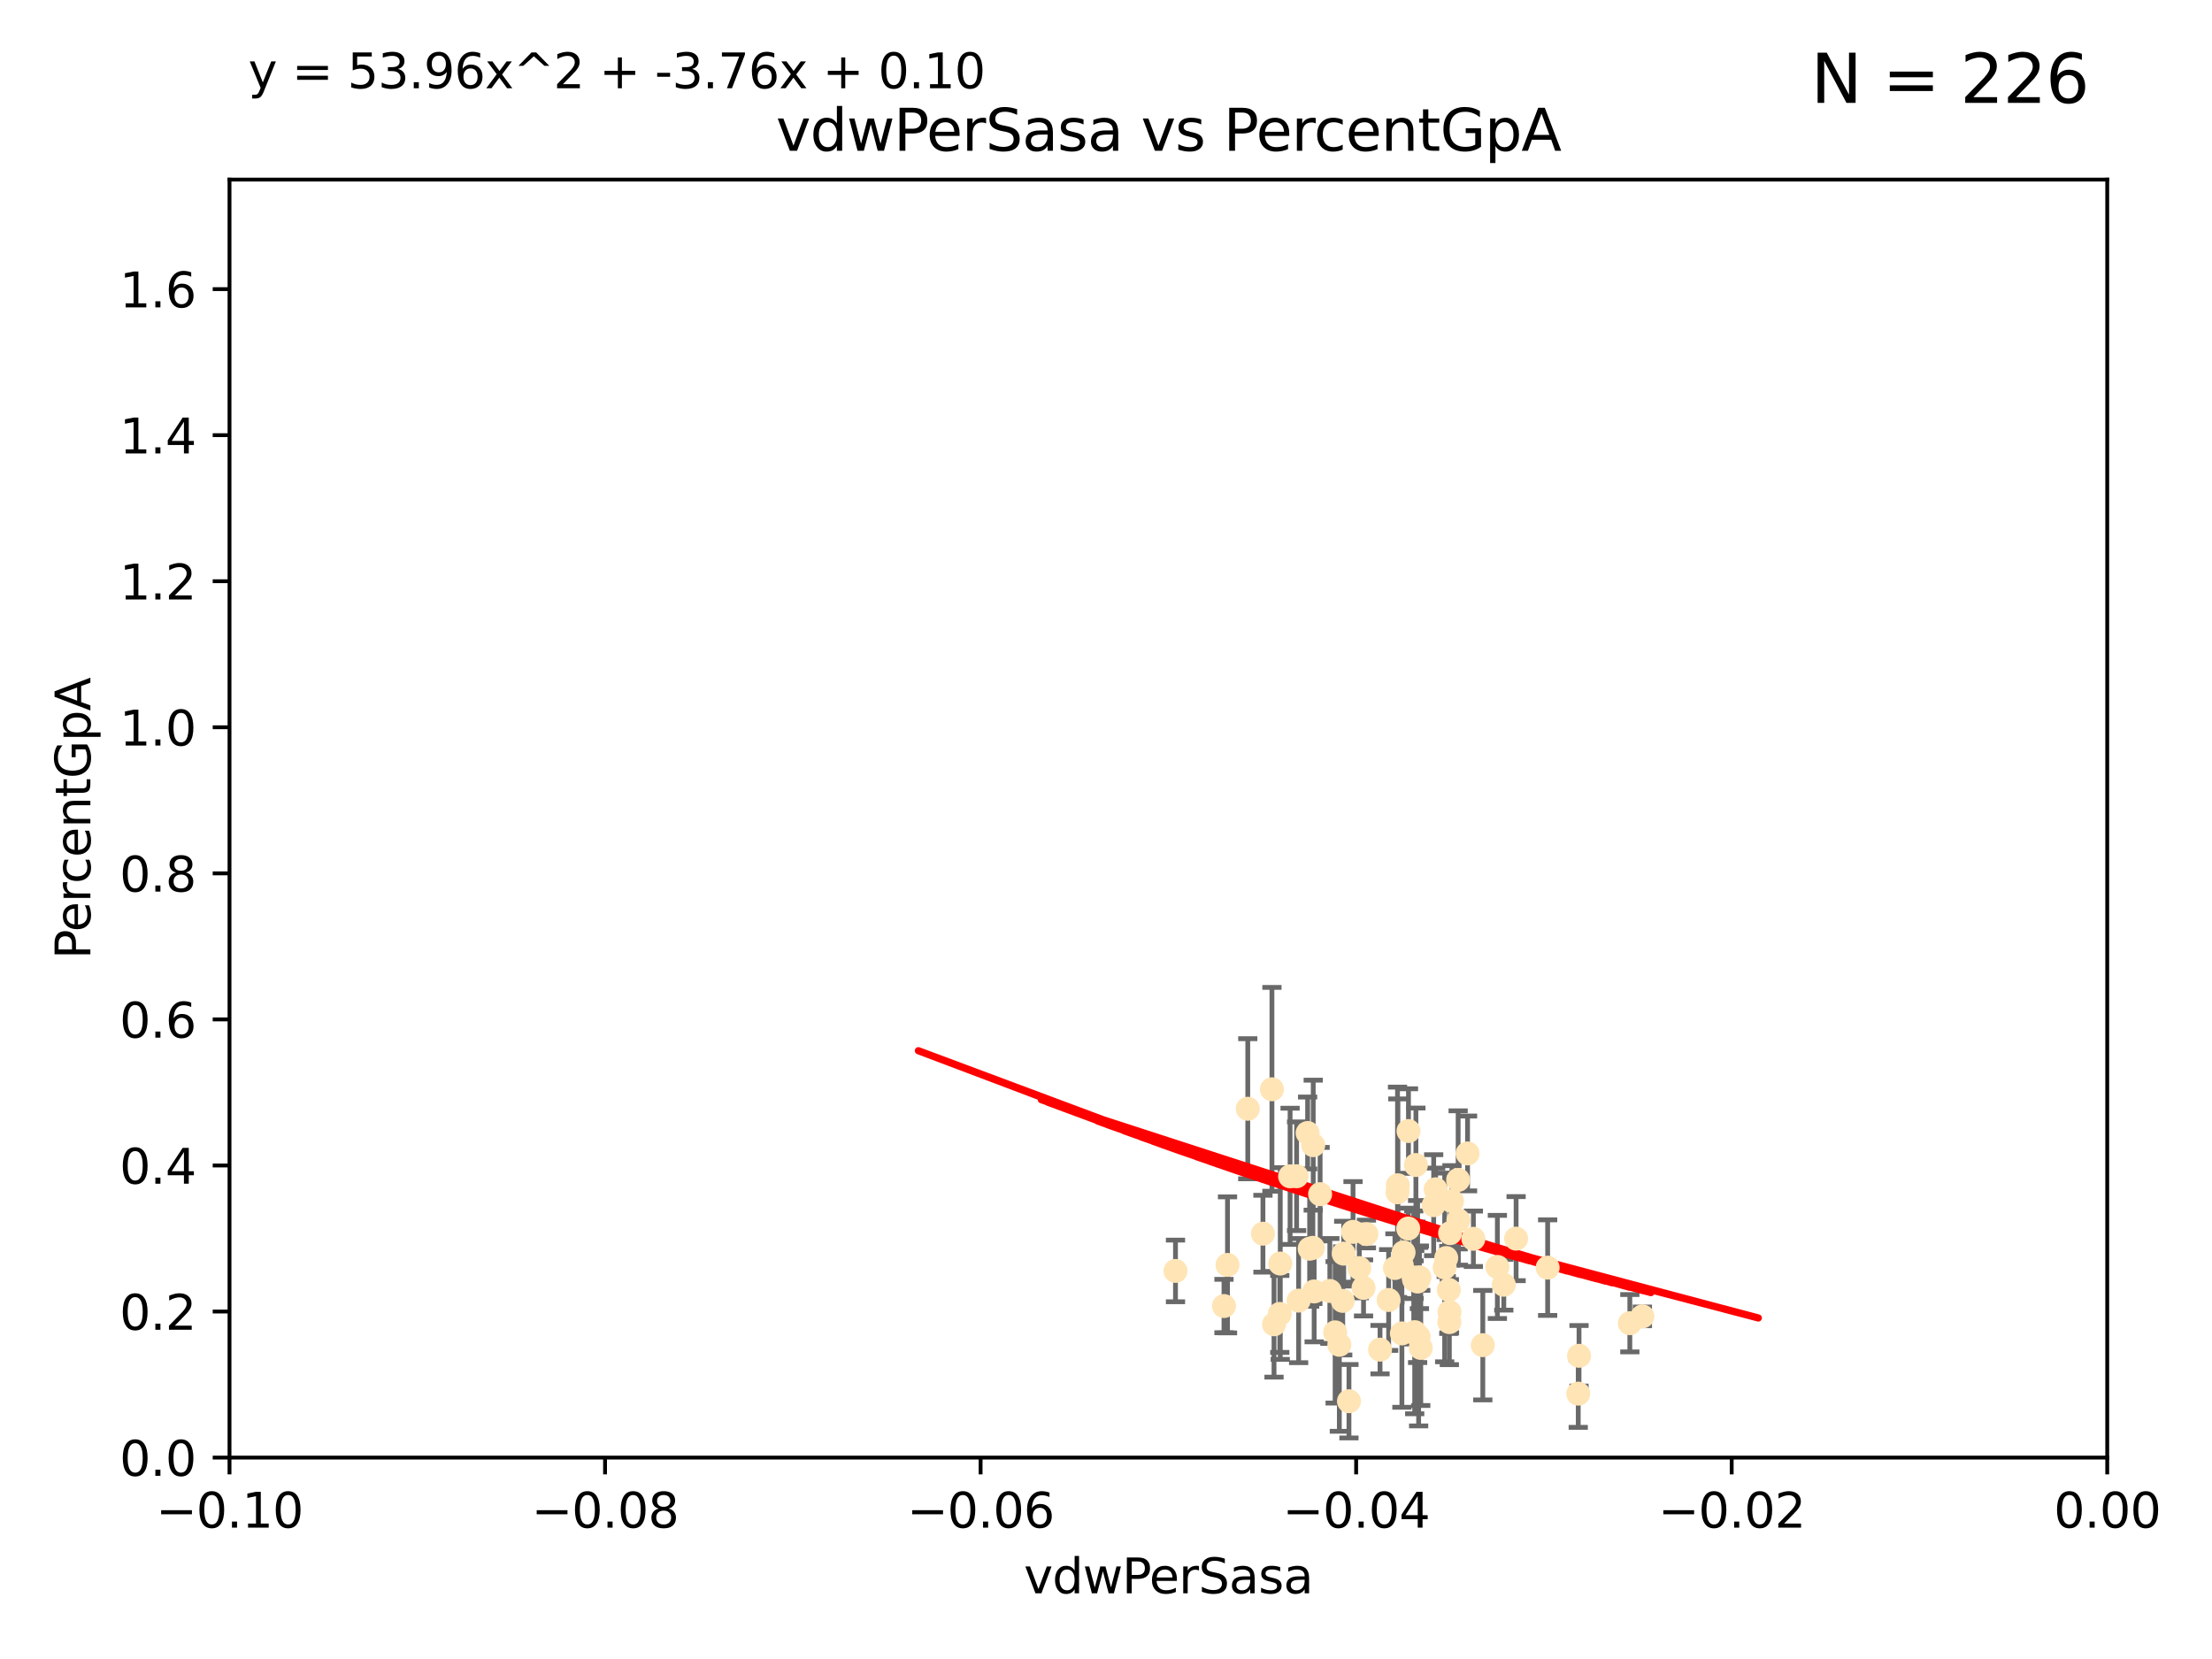 <?xml version="1.0" encoding="utf-8" standalone="no"?>
<!DOCTYPE svg PUBLIC "-//W3C//DTD SVG 1.1//EN"
  "http://www.w3.org/Graphics/SVG/1.1/DTD/svg11.dtd">
<svg xmlns:xlink="http://www.w3.org/1999/xlink" width="460.8pt" height="345.6pt" viewBox="0 0 460.8 345.6" xmlns="http://www.w3.org/2000/svg" version="1.1">
 <defs>
  <style type="text/css">*{stroke-linejoin: round; stroke-linecap: butt}</style>
 </defs>
 <g id="figure_1">
  <g id="patch_1">
   <path d="M 0 345.6 
L 460.8 345.6 
L 460.8 0 
L 0 0 
z
" style="fill: #ffffff"/>
  </g>
  <g id="axes_1">
   <g id="patch_2">
    <path d="M 47.81 303.64 
L 438.975 303.64 
L 438.975 37.411 
L 47.81 37.411 
z
" style="fill: #ffffff"/>
   </g>
   <g id="PathCollection_1">
    <defs>
     <path id="m7301f9e306" d="M 0 1.118 
C 0.297 1.118 0.581 1 0.791 0.791 
C 1 0.581 1.118 0.297 1.118 0 
C 1.118 -0.297 1 -0.581 0.791 -0.791 
C 0.581 -1 0.297 -1.118 0 -1.118 
C -0.297 -1.118 -0.581 -1 -0.791 -0.791 
C -1 -0.581 -1.118 -0.297 -1.118 0 
C -1.118 0.297 -1 0.581 -0.791 0.791 
C -0.581 1 -0.297 1.118 0 1.118 
z
" style="stroke: #ffe4b5"/>
    </defs>
    <g clip-path="url(#p8d9077cde3)">
     <use xlink:href="#m7301f9e306" x="272.401" y="236.024" style="fill: #ffe4b5; stroke: #ffe4b5"/>
     <use xlink:href="#m7301f9e306" x="273.569" y="238.556" style="fill: #ffe4b5; stroke: #ffe4b5"/>
     <use xlink:href="#m7301f9e306" x="254.978" y="272.073" style="fill: #ffe4b5; stroke: #ffe4b5"/>
     <use xlink:href="#m7301f9e306" x="273.493" y="259.945" style="fill: #ffe4b5; stroke: #ffe4b5"/>
     <use xlink:href="#m7301f9e306" x="302.083" y="256.883" style="fill: #ffe4b5; stroke: #ffe4b5"/>
     <use xlink:href="#m7301f9e306" x="295.528" y="278.454" style="fill: #ffe4b5; stroke: #ffe4b5"/>
     <use xlink:href="#m7301f9e306" x="294.51" y="266.121" style="fill: #ffe4b5; stroke: #ffe4b5"/>
     <use xlink:href="#m7301f9e306" x="284.051" y="268.294" style="fill: #ffe4b5; stroke: #ffe4b5"/>
     <use xlink:href="#m7301f9e306" x="281.859" y="256.619" style="fill: #ffe4b5; stroke: #ffe4b5"/>
     <use xlink:href="#m7301f9e306" x="291.13" y="248.374" style="fill: #ffe4b5; stroke: #ffe4b5"/>
     <use xlink:href="#m7301f9e306" x="303.804" y="254.217" style="fill: #ffe4b5; stroke: #ffe4b5"/>
     <use xlink:href="#m7301f9e306" x="272.823" y="260.133" style="fill: #ffe4b5; stroke: #ffe4b5"/>
     <use xlink:href="#m7301f9e306" x="275.003" y="248.766" style="fill: #ffe4b5; stroke: #ffe4b5"/>
     <use xlink:href="#m7301f9e306" x="295.314" y="266.966" style="fill: #ffe4b5; stroke: #ffe4b5"/>
     <use xlink:href="#m7301f9e306" x="303.758" y="245.794" style="fill: #ffe4b5; stroke: #ffe4b5"/>
     <use xlink:href="#m7301f9e306" x="295.97" y="280.798" style="fill: #ffe4b5; stroke: #ffe4b5"/>
     <use xlink:href="#m7301f9e306" x="270.529" y="270.942" style="fill: #ffe4b5; stroke: #ffe4b5"/>
     <use xlink:href="#m7301f9e306" x="279.92" y="261.159" style="fill: #ffe4b5; stroke: #ffe4b5"/>
     <use xlink:href="#m7301f9e306" x="308.896" y="280.225" style="fill: #ffe4b5; stroke: #ffe4b5"/>
     <use xlink:href="#m7301f9e306" x="289.28" y="270.815" style="fill: #ffe4b5; stroke: #ffe4b5"/>
     <use xlink:href="#m7301f9e306" x="302.467" y="250.219" style="fill: #ffe4b5; stroke: #ffe4b5"/>
     <use xlink:href="#m7301f9e306" x="265.402" y="275.875" style="fill: #ffe4b5; stroke: #ffe4b5"/>
     <use xlink:href="#m7301f9e306" x="244.877" y="264.76" style="fill: #ffe4b5; stroke: #ffe4b5"/>
     <use xlink:href="#m7301f9e306" x="284.648" y="257.072" style="fill: #ffe4b5; stroke: #ffe4b5"/>
     <use xlink:href="#m7301f9e306" x="277.031" y="268.929" style="fill: #ffe4b5; stroke: #ffe4b5"/>
     <use xlink:href="#m7301f9e306" x="278.132" y="277.551" style="fill: #ffe4b5; stroke: #ffe4b5"/>
     <use xlink:href="#m7301f9e306" x="268.749" y="245.048" style="fill: #ffe4b5; stroke: #ffe4b5"/>
     <use xlink:href="#m7301f9e306" x="293.411" y="235.615" style="fill: #ffe4b5; stroke: #ffe4b5"/>
     <use xlink:href="#m7301f9e306" x="294.708" y="277.511" style="fill: #ffe4b5; stroke: #ffe4b5"/>
     <use xlink:href="#m7301f9e306" x="322.403" y="264.074" style="fill: #ffe4b5; stroke: #ffe4b5"/>
     <use xlink:href="#m7301f9e306" x="259.934" y="230.974" style="fill: #ffe4b5; stroke: #ffe4b5"/>
     <use xlink:href="#m7301f9e306" x="292.026" y="263.623" style="fill: #ffe4b5; stroke: #ffe4b5"/>
     <use xlink:href="#m7301f9e306" x="264.969" y="226.92" style="fill: #ffe4b5; stroke: #ffe4b5"/>
     <use xlink:href="#m7301f9e306" x="301.956" y="273.317" style="fill: #ffe4b5; stroke: #ffe4b5"/>
     <use xlink:href="#m7301f9e306" x="290.589" y="264.148" style="fill: #ffe4b5; stroke: #ffe4b5"/>
     <use xlink:href="#m7301f9e306" x="300.953" y="264.031" style="fill: #ffe4b5; stroke: #ffe4b5"/>
     <use xlink:href="#m7301f9e306" x="313.269" y="267.635" style="fill: #ffe4b5; stroke: #ffe4b5"/>
     <use xlink:href="#m7301f9e306" x="279.716" y="270.997" style="fill: #ffe4b5; stroke: #ffe4b5"/>
     <use xlink:href="#m7301f9e306" x="311.93" y="263.927" style="fill: #ffe4b5; stroke: #ffe4b5"/>
     <use xlink:href="#m7301f9e306" x="328.776" y="290.323" style="fill: #ffe4b5; stroke: #ffe4b5"/>
     <use xlink:href="#m7301f9e306" x="287.487" y="281.157" style="fill: #ffe4b5; stroke: #ffe4b5"/>
     <use xlink:href="#m7301f9e306" x="294.579" y="266.582" style="fill: #ffe4b5; stroke: #ffe4b5"/>
     <use xlink:href="#m7301f9e306" x="295.69" y="266.085" style="fill: #ffe4b5; stroke: #ffe4b5"/>
     <use xlink:href="#m7301f9e306" x="273.762" y="269.032" style="fill: #ffe4b5; stroke: #ffe4b5"/>
     <use xlink:href="#m7301f9e306" x="301.814" y="268.709" style="fill: #ffe4b5; stroke: #ffe4b5"/>
     <use xlink:href="#m7301f9e306" x="301.275" y="262.072" style="fill: #ffe4b5; stroke: #ffe4b5"/>
     <use xlink:href="#m7301f9e306" x="315.832" y="258.03" style="fill: #ffe4b5; stroke: #ffe4b5"/>
     <use xlink:href="#m7301f9e306" x="283.161" y="264.173" style="fill: #ffe4b5; stroke: #ffe4b5"/>
     <use xlink:href="#m7301f9e306" x="292.39" y="260.898" style="fill: #ffe4b5; stroke: #ffe4b5"/>
     <use xlink:href="#m7301f9e306" x="263.094" y="257.002" style="fill: #ffe4b5; stroke: #ffe4b5"/>
     <use xlink:href="#m7301f9e306" x="306.931" y="258.061" style="fill: #ffe4b5; stroke: #ffe4b5"/>
     <use xlink:href="#m7301f9e306" x="281.013" y="291.9" style="fill: #ffe4b5; stroke: #ffe4b5"/>
     <use xlink:href="#m7301f9e306" x="299.073" y="247.753" style="fill: #ffe4b5; stroke: #ffe4b5"/>
     <use xlink:href="#m7301f9e306" x="293.36" y="255.921" style="fill: #ffe4b5; stroke: #ffe4b5"/>
     <use xlink:href="#m7301f9e306" x="339.524" y="275.649" style="fill: #ffe4b5; stroke: #ffe4b5"/>
     <use xlink:href="#m7301f9e306" x="266.604" y="273.715" style="fill: #ffe4b5; stroke: #ffe4b5"/>
     <use xlink:href="#m7301f9e306" x="255.713" y="263.501" style="fill: #ffe4b5; stroke: #ffe4b5"/>
     <use xlink:href="#m7301f9e306" x="279.009" y="280.144" style="fill: #ffe4b5; stroke: #ffe4b5"/>
     <use xlink:href="#m7301f9e306" x="266.702" y="263.219" style="fill: #ffe4b5; stroke: #ffe4b5"/>
     <use xlink:href="#m7301f9e306" x="291.194" y="246.911" style="fill: #ffe4b5; stroke: #ffe4b5"/>
     <use xlink:href="#m7301f9e306" x="305.718" y="240.283" style="fill: #ffe4b5; stroke: #ffe4b5"/>
     <use xlink:href="#m7301f9e306" x="301.927" y="275.418" style="fill: #ffe4b5; stroke: #ffe4b5"/>
     <use xlink:href="#m7301f9e306" x="342.144" y="274.226" style="fill: #ffe4b5; stroke: #ffe4b5"/>
     <use xlink:href="#m7301f9e306" x="298.661" y="251.06" style="fill: #ffe4b5; stroke: #ffe4b5"/>
     <use xlink:href="#m7301f9e306" x="294.958" y="242.696" style="fill: #ffe4b5; stroke: #ffe4b5"/>
     <use xlink:href="#m7301f9e306" x="270.104" y="245.033" style="fill: #ffe4b5; stroke: #ffe4b5"/>
     <use xlink:href="#m7301f9e306" x="292.041" y="277.773" style="fill: #ffe4b5; stroke: #ffe4b5"/>
     <use xlink:href="#m7301f9e306" x="328.94" y="282.435" style="fill: #ffe4b5; stroke: #ffe4b5"/>
    </g>
   </g>
   <g id="matplotlib.axis_1">
    <g id="xtick_1">
     <g id="line2d_1">
      <defs>
       <path id="m3af20b221d" d="M 0 0 
L 0 3.5 
" style="stroke: #000000; stroke-width: 0.8"/>
      </defs>
      <g>
       <use xlink:href="#m3af20b221d" x="47.81" y="303.64" style="stroke: #000000; stroke-width: 0.8"/>
      </g>
     </g>
     <g id="text_1">
      <!-- −0.10 -->
      <g transform="translate(32.487 318.238)scale(0.1 -0.1)">
       <defs>
        <path id="DejaVuSans-2212" d="M 678 2272 
L 4684 2272 
L 4684 1741 
L 678 1741 
L 678 2272 
z
" transform="scale(0.016)"/>
        <path id="DejaVuSans-30" d="M 2034 4250 
Q 1547 4250 1301 3770 
Q 1056 3291 1056 2328 
Q 1056 1369 1301 889 
Q 1547 409 2034 409 
Q 2525 409 2770 889 
Q 3016 1369 3016 2328 
Q 3016 3291 2770 3770 
Q 2525 4250 2034 4250 
z
M 2034 4750 
Q 2819 4750 3233 4129 
Q 3647 3509 3647 2328 
Q 3647 1150 3233 529 
Q 2819 -91 2034 -91 
Q 1250 -91 836 529 
Q 422 1150 422 2328 
Q 422 3509 836 4129 
Q 1250 4750 2034 4750 
z
" transform="scale(0.016)"/>
        <path id="DejaVuSans-2e" d="M 684 794 
L 1344 794 
L 1344 0 
L 684 0 
L 684 794 
z
" transform="scale(0.016)"/>
        <path id="DejaVuSans-31" d="M 794 531 
L 1825 531 
L 1825 4091 
L 703 3866 
L 703 4441 
L 1819 4666 
L 2450 4666 
L 2450 531 
L 3481 531 
L 3481 0 
L 794 0 
L 794 531 
z
" transform="scale(0.016)"/>
       </defs>
       <use xlink:href="#DejaVuSans-2212"/>
       <use xlink:href="#DejaVuSans-30" x="83.789"/>
       <use xlink:href="#DejaVuSans-2e" x="147.412"/>
       <use xlink:href="#DejaVuSans-31" x="179.199"/>
       <use xlink:href="#DejaVuSans-30" x="242.822"/>
      </g>
     </g>
    </g>
    <g id="xtick_2">
     <g id="line2d_2">
      <g>
       <use xlink:href="#m3af20b221d" x="126.043" y="303.64" style="stroke: #000000; stroke-width: 0.8"/>
      </g>
     </g>
     <g id="text_2">
      <!-- −0.08 -->
      <g transform="translate(110.72 318.238)scale(0.1 -0.1)">
       <defs>
        <path id="DejaVuSans-38" d="M 2034 2216 
Q 1584 2216 1326 1975 
Q 1069 1734 1069 1313 
Q 1069 891 1326 650 
Q 1584 409 2034 409 
Q 2484 409 2743 651 
Q 3003 894 3003 1313 
Q 3003 1734 2745 1975 
Q 2488 2216 2034 2216 
z
M 1403 2484 
Q 997 2584 770 2862 
Q 544 3141 544 3541 
Q 544 4100 942 4425 
Q 1341 4750 2034 4750 
Q 2731 4750 3128 4425 
Q 3525 4100 3525 3541 
Q 3525 3141 3298 2862 
Q 3072 2584 2669 2484 
Q 3125 2378 3379 2068 
Q 3634 1759 3634 1313 
Q 3634 634 3220 271 
Q 2806 -91 2034 -91 
Q 1263 -91 848 271 
Q 434 634 434 1313 
Q 434 1759 690 2068 
Q 947 2378 1403 2484 
z
M 1172 3481 
Q 1172 3119 1398 2916 
Q 1625 2713 2034 2713 
Q 2441 2713 2670 2916 
Q 2900 3119 2900 3481 
Q 2900 3844 2670 4047 
Q 2441 4250 2034 4250 
Q 1625 4250 1398 4047 
Q 1172 3844 1172 3481 
z
" transform="scale(0.016)"/>
       </defs>
       <use xlink:href="#DejaVuSans-2212"/>
       <use xlink:href="#DejaVuSans-30" x="83.789"/>
       <use xlink:href="#DejaVuSans-2e" x="147.412"/>
       <use xlink:href="#DejaVuSans-30" x="179.199"/>
       <use xlink:href="#DejaVuSans-38" x="242.822"/>
      </g>
     </g>
    </g>
    <g id="xtick_3">
     <g id="line2d_3">
      <g>
       <use xlink:href="#m3af20b221d" x="204.276" y="303.64" style="stroke: #000000; stroke-width: 0.8"/>
      </g>
     </g>
     <g id="text_3">
      <!-- −0.06 -->
      <g transform="translate(188.953 318.238)scale(0.1 -0.1)">
       <defs>
        <path id="DejaVuSans-36" d="M 2113 2584 
Q 1688 2584 1439 2293 
Q 1191 2003 1191 1497 
Q 1191 994 1439 701 
Q 1688 409 2113 409 
Q 2538 409 2786 701 
Q 3034 994 3034 1497 
Q 3034 2003 2786 2293 
Q 2538 2584 2113 2584 
z
M 3366 4563 
L 3366 3988 
Q 3128 4100 2886 4159 
Q 2644 4219 2406 4219 
Q 1781 4219 1451 3797 
Q 1122 3375 1075 2522 
Q 1259 2794 1537 2939 
Q 1816 3084 2150 3084 
Q 2853 3084 3261 2657 
Q 3669 2231 3669 1497 
Q 3669 778 3244 343 
Q 2819 -91 2113 -91 
Q 1303 -91 875 529 
Q 447 1150 447 2328 
Q 447 3434 972 4092 
Q 1497 4750 2381 4750 
Q 2619 4750 2861 4703 
Q 3103 4656 3366 4563 
z
" transform="scale(0.016)"/>
       </defs>
       <use xlink:href="#DejaVuSans-2212"/>
       <use xlink:href="#DejaVuSans-30" x="83.789"/>
       <use xlink:href="#DejaVuSans-2e" x="147.412"/>
       <use xlink:href="#DejaVuSans-30" x="179.199"/>
       <use xlink:href="#DejaVuSans-36" x="242.822"/>
      </g>
     </g>
    </g>
    <g id="xtick_4">
     <g id="line2d_4">
      <g>
       <use xlink:href="#m3af20b221d" x="282.509" y="303.64" style="stroke: #000000; stroke-width: 0.8"/>
      </g>
     </g>
     <g id="text_4">
      <!-- −0.04 -->
      <g transform="translate(267.186 318.238)scale(0.1 -0.1)">
       <defs>
        <path id="DejaVuSans-34" d="M 2419 4116 
L 825 1625 
L 2419 1625 
L 2419 4116 
z
M 2253 4666 
L 3047 4666 
L 3047 1625 
L 3713 1625 
L 3713 1100 
L 3047 1100 
L 3047 0 
L 2419 0 
L 2419 1100 
L 313 1100 
L 313 1709 
L 2253 4666 
z
" transform="scale(0.016)"/>
       </defs>
       <use xlink:href="#DejaVuSans-2212"/>
       <use xlink:href="#DejaVuSans-30" x="83.789"/>
       <use xlink:href="#DejaVuSans-2e" x="147.412"/>
       <use xlink:href="#DejaVuSans-30" x="179.199"/>
       <use xlink:href="#DejaVuSans-34" x="242.822"/>
      </g>
     </g>
    </g>
    <g id="xtick_5">
     <g id="line2d_5">
      <g>
       <use xlink:href="#m3af20b221d" x="360.742" y="303.64" style="stroke: #000000; stroke-width: 0.8"/>
      </g>
     </g>
     <g id="text_5">
      <!-- −0.02 -->
      <g transform="translate(345.419 318.238)scale(0.1 -0.1)">
       <defs>
        <path id="DejaVuSans-32" d="M 1228 531 
L 3431 531 
L 3431 0 
L 469 0 
L 469 531 
Q 828 903 1448 1529 
Q 2069 2156 2228 2338 
Q 2531 2678 2651 2914 
Q 2772 3150 2772 3378 
Q 2772 3750 2511 3984 
Q 2250 4219 1831 4219 
Q 1534 4219 1204 4116 
Q 875 4013 500 3803 
L 500 4441 
Q 881 4594 1212 4672 
Q 1544 4750 1819 4750 
Q 2544 4750 2975 4387 
Q 3406 4025 3406 3419 
Q 3406 3131 3298 2873 
Q 3191 2616 2906 2266 
Q 2828 2175 2409 1742 
Q 1991 1309 1228 531 
z
" transform="scale(0.016)"/>
       </defs>
       <use xlink:href="#DejaVuSans-2212"/>
       <use xlink:href="#DejaVuSans-30" x="83.789"/>
       <use xlink:href="#DejaVuSans-2e" x="147.412"/>
       <use xlink:href="#DejaVuSans-30" x="179.199"/>
       <use xlink:href="#DejaVuSans-32" x="242.822"/>
      </g>
     </g>
    </g>
    <g id="xtick_6">
     <g id="line2d_6">
      <g>
       <use xlink:href="#m3af20b221d" x="438.975" y="303.64" style="stroke: #000000; stroke-width: 0.8"/>
      </g>
     </g>
     <g id="text_6">
      <!-- 0.00 -->
      <g transform="translate(427.842 318.238)scale(0.1 -0.1)">
       <use xlink:href="#DejaVuSans-30"/>
       <use xlink:href="#DejaVuSans-2e" x="63.623"/>
       <use xlink:href="#DejaVuSans-30" x="95.41"/>
       <use xlink:href="#DejaVuSans-30" x="159.033"/>
      </g>
     </g>
    </g>
    <g id="text_7">
     <!-- vdwPerSasa -->
     <g transform="translate(213.297 331.917)scale(0.1 -0.1)">
      <defs>
       <path id="DejaVuSans-76" d="M 191 3500 
L 800 3500 
L 1894 563 
L 2988 3500 
L 3597 3500 
L 2284 0 
L 1503 0 
L 191 3500 
z
" transform="scale(0.016)"/>
       <path id="DejaVuSans-64" d="M 2906 2969 
L 2906 4863 
L 3481 4863 
L 3481 0 
L 2906 0 
L 2906 525 
Q 2725 213 2448 61 
Q 2172 -91 1784 -91 
Q 1150 -91 751 415 
Q 353 922 353 1747 
Q 353 2572 751 3078 
Q 1150 3584 1784 3584 
Q 2172 3584 2448 3432 
Q 2725 3281 2906 2969 
z
M 947 1747 
Q 947 1113 1208 752 
Q 1469 391 1925 391 
Q 2381 391 2643 752 
Q 2906 1113 2906 1747 
Q 2906 2381 2643 2742 
Q 2381 3103 1925 3103 
Q 1469 3103 1208 2742 
Q 947 2381 947 1747 
z
" transform="scale(0.016)"/>
       <path id="DejaVuSans-77" d="M 269 3500 
L 844 3500 
L 1563 769 
L 2278 3500 
L 2956 3500 
L 3675 769 
L 4391 3500 
L 4966 3500 
L 4050 0 
L 3372 0 
L 2619 2869 
L 1863 0 
L 1184 0 
L 269 3500 
z
" transform="scale(0.016)"/>
       <path id="DejaVuSans-50" d="M 1259 4147 
L 1259 2394 
L 2053 2394 
Q 2494 2394 2734 2622 
Q 2975 2850 2975 3272 
Q 2975 3691 2734 3919 
Q 2494 4147 2053 4147 
L 1259 4147 
z
M 628 4666 
L 2053 4666 
Q 2838 4666 3239 4311 
Q 3641 3956 3641 3272 
Q 3641 2581 3239 2228 
Q 2838 1875 2053 1875 
L 1259 1875 
L 1259 0 
L 628 0 
L 628 4666 
z
" transform="scale(0.016)"/>
       <path id="DejaVuSans-65" d="M 3597 1894 
L 3597 1613 
L 953 1613 
Q 991 1019 1311 708 
Q 1631 397 2203 397 
Q 2534 397 2845 478 
Q 3156 559 3463 722 
L 3463 178 
Q 3153 47 2828 -22 
Q 2503 -91 2169 -91 
Q 1331 -91 842 396 
Q 353 884 353 1716 
Q 353 2575 817 3079 
Q 1281 3584 2069 3584 
Q 2775 3584 3186 3129 
Q 3597 2675 3597 1894 
z
M 3022 2063 
Q 3016 2534 2758 2815 
Q 2500 3097 2075 3097 
Q 1594 3097 1305 2825 
Q 1016 2553 972 2059 
L 3022 2063 
z
" transform="scale(0.016)"/>
       <path id="DejaVuSans-72" d="M 2631 2963 
Q 2534 3019 2420 3045 
Q 2306 3072 2169 3072 
Q 1681 3072 1420 2755 
Q 1159 2438 1159 1844 
L 1159 0 
L 581 0 
L 581 3500 
L 1159 3500 
L 1159 2956 
Q 1341 3275 1631 3429 
Q 1922 3584 2338 3584 
Q 2397 3584 2469 3576 
Q 2541 3569 2628 3553 
L 2631 2963 
z
" transform="scale(0.016)"/>
       <path id="DejaVuSans-53" d="M 3425 4513 
L 3425 3897 
Q 3066 4069 2747 4153 
Q 2428 4238 2131 4238 
Q 1616 4238 1336 4038 
Q 1056 3838 1056 3469 
Q 1056 3159 1242 3001 
Q 1428 2844 1947 2747 
L 2328 2669 
Q 3034 2534 3370 2195 
Q 3706 1856 3706 1288 
Q 3706 609 3251 259 
Q 2797 -91 1919 -91 
Q 1588 -91 1214 -16 
Q 841 59 441 206 
L 441 856 
Q 825 641 1194 531 
Q 1563 422 1919 422 
Q 2459 422 2753 634 
Q 3047 847 3047 1241 
Q 3047 1584 2836 1778 
Q 2625 1972 2144 2069 
L 1759 2144 
Q 1053 2284 737 2584 
Q 422 2884 422 3419 
Q 422 4038 858 4394 
Q 1294 4750 2059 4750 
Q 2388 4750 2728 4690 
Q 3069 4631 3425 4513 
z
" transform="scale(0.016)"/>
       <path id="DejaVuSans-61" d="M 2194 1759 
Q 1497 1759 1228 1600 
Q 959 1441 959 1056 
Q 959 750 1161 570 
Q 1363 391 1709 391 
Q 2188 391 2477 730 
Q 2766 1069 2766 1631 
L 2766 1759 
L 2194 1759 
z
M 3341 1997 
L 3341 0 
L 2766 0 
L 2766 531 
Q 2569 213 2275 61 
Q 1981 -91 1556 -91 
Q 1019 -91 701 211 
Q 384 513 384 1019 
Q 384 1609 779 1909 
Q 1175 2209 1959 2209 
L 2766 2209 
L 2766 2266 
Q 2766 2663 2505 2880 
Q 2244 3097 1772 3097 
Q 1472 3097 1187 3025 
Q 903 2953 641 2809 
L 641 3341 
Q 956 3463 1253 3523 
Q 1550 3584 1831 3584 
Q 2591 3584 2966 3190 
Q 3341 2797 3341 1997 
z
" transform="scale(0.016)"/>
       <path id="DejaVuSans-73" d="M 2834 3397 
L 2834 2853 
Q 2591 2978 2328 3040 
Q 2066 3103 1784 3103 
Q 1356 3103 1142 2972 
Q 928 2841 928 2578 
Q 928 2378 1081 2264 
Q 1234 2150 1697 2047 
L 1894 2003 
Q 2506 1872 2764 1633 
Q 3022 1394 3022 966 
Q 3022 478 2636 193 
Q 2250 -91 1575 -91 
Q 1294 -91 989 -36 
Q 684 19 347 128 
L 347 722 
Q 666 556 975 473 
Q 1284 391 1588 391 
Q 1994 391 2212 530 
Q 2431 669 2431 922 
Q 2431 1156 2273 1281 
Q 2116 1406 1581 1522 
L 1381 1569 
Q 847 1681 609 1914 
Q 372 2147 372 2553 
Q 372 3047 722 3315 
Q 1072 3584 1716 3584 
Q 2034 3584 2315 3537 
Q 2597 3491 2834 3397 
z
" transform="scale(0.016)"/>
      </defs>
      <use xlink:href="#DejaVuSans-76"/>
      <use xlink:href="#DejaVuSans-64" x="59.18"/>
      <use xlink:href="#DejaVuSans-77" x="122.656"/>
      <use xlink:href="#DejaVuSans-50" x="204.443"/>
      <use xlink:href="#DejaVuSans-65" x="261.121"/>
      <use xlink:href="#DejaVuSans-72" x="322.645"/>
      <use xlink:href="#DejaVuSans-53" x="363.758"/>
      <use xlink:href="#DejaVuSans-61" x="427.234"/>
      <use xlink:href="#DejaVuSans-73" x="488.514"/>
      <use xlink:href="#DejaVuSans-61" x="540.613"/>
     </g>
    </g>
   </g>
   <g id="matplotlib.axis_2">
    <g id="ytick_1">
     <g id="line2d_7">
      <defs>
       <path id="m6769cfd63e" d="M 0 0 
L -3.5 0 
" style="stroke: #000000; stroke-width: 0.8"/>
      </defs>
      <g>
       <use xlink:href="#m6769cfd63e" x="47.81" y="303.64" style="stroke: #000000; stroke-width: 0.8"/>
      </g>
     </g>
     <g id="text_8">
      <!-- 0.0 -->
      <g transform="translate(24.907 307.439)scale(0.1 -0.1)">
       <use xlink:href="#DejaVuSans-30"/>
       <use xlink:href="#DejaVuSans-2e" x="63.623"/>
       <use xlink:href="#DejaVuSans-30" x="95.41"/>
      </g>
     </g>
    </g>
    <g id="ytick_2">
     <g id="line2d_8">
      <g>
       <use xlink:href="#m6769cfd63e" x="47.81" y="273.214" style="stroke: #000000; stroke-width: 0.8"/>
      </g>
     </g>
     <g id="text_9">
      <!-- 0.2 -->
      <g transform="translate(24.907 277.013)scale(0.1 -0.1)">
       <use xlink:href="#DejaVuSans-30"/>
       <use xlink:href="#DejaVuSans-2e" x="63.623"/>
       <use xlink:href="#DejaVuSans-32" x="95.41"/>
      </g>
     </g>
    </g>
    <g id="ytick_3">
     <g id="line2d_9">
      <g>
       <use xlink:href="#m6769cfd63e" x="47.81" y="242.788" style="stroke: #000000; stroke-width: 0.8"/>
      </g>
     </g>
     <g id="text_10">
      <!-- 0.4 -->
      <g transform="translate(24.907 246.587)scale(0.1 -0.1)">
       <use xlink:href="#DejaVuSans-30"/>
       <use xlink:href="#DejaVuSans-2e" x="63.623"/>
       <use xlink:href="#DejaVuSans-34" x="95.41"/>
      </g>
     </g>
    </g>
    <g id="ytick_4">
     <g id="line2d_10">
      <g>
       <use xlink:href="#m6769cfd63e" x="47.81" y="212.362" style="stroke: #000000; stroke-width: 0.8"/>
      </g>
     </g>
     <g id="text_11">
      <!-- 0.6 -->
      <g transform="translate(24.907 216.161)scale(0.1 -0.1)">
       <use xlink:href="#DejaVuSans-30"/>
       <use xlink:href="#DejaVuSans-2e" x="63.623"/>
       <use xlink:href="#DejaVuSans-36" x="95.41"/>
      </g>
     </g>
    </g>
    <g id="ytick_5">
     <g id="line2d_11">
      <g>
       <use xlink:href="#m6769cfd63e" x="47.81" y="181.935" style="stroke: #000000; stroke-width: 0.8"/>
      </g>
     </g>
     <g id="text_12">
      <!-- 0.8 -->
      <g transform="translate(24.907 185.735)scale(0.1 -0.1)">
       <use xlink:href="#DejaVuSans-30"/>
       <use xlink:href="#DejaVuSans-2e" x="63.623"/>
       <use xlink:href="#DejaVuSans-38" x="95.41"/>
      </g>
     </g>
    </g>
    <g id="ytick_6">
     <g id="line2d_12">
      <g>
       <use xlink:href="#m6769cfd63e" x="47.81" y="151.509" style="stroke: #000000; stroke-width: 0.8"/>
      </g>
     </g>
     <g id="text_13">
      <!-- 1.0 -->
      <g transform="translate(24.907 155.308)scale(0.1 -0.1)">
       <use xlink:href="#DejaVuSans-31"/>
       <use xlink:href="#DejaVuSans-2e" x="63.623"/>
       <use xlink:href="#DejaVuSans-30" x="95.41"/>
      </g>
     </g>
    </g>
    <g id="ytick_7">
     <g id="line2d_13">
      <g>
       <use xlink:href="#m6769cfd63e" x="47.81" y="121.083" style="stroke: #000000; stroke-width: 0.8"/>
      </g>
     </g>
     <g id="text_14">
      <!-- 1.2 -->
      <g transform="translate(24.907 124.882)scale(0.1 -0.1)">
       <use xlink:href="#DejaVuSans-31"/>
       <use xlink:href="#DejaVuSans-2e" x="63.623"/>
       <use xlink:href="#DejaVuSans-32" x="95.41"/>
      </g>
     </g>
    </g>
    <g id="ytick_8">
     <g id="line2d_14">
      <g>
       <use xlink:href="#m6769cfd63e" x="47.81" y="90.657" style="stroke: #000000; stroke-width: 0.8"/>
      </g>
     </g>
     <g id="text_15">
      <!-- 1.4 -->
      <g transform="translate(24.907 94.456)scale(0.1 -0.1)">
       <use xlink:href="#DejaVuSans-31"/>
       <use xlink:href="#DejaVuSans-2e" x="63.623"/>
       <use xlink:href="#DejaVuSans-34" x="95.41"/>
      </g>
     </g>
    </g>
    <g id="ytick_9">
     <g id="line2d_15">
      <g>
       <use xlink:href="#m6769cfd63e" x="47.81" y="60.231" style="stroke: #000000; stroke-width: 0.8"/>
      </g>
     </g>
     <g id="text_16">
      <!-- 1.6 -->
      <g transform="translate(24.907 64.03)scale(0.1 -0.1)">
       <use xlink:href="#DejaVuSans-31"/>
       <use xlink:href="#DejaVuSans-2e" x="63.623"/>
       <use xlink:href="#DejaVuSans-36" x="95.41"/>
      </g>
     </g>
    </g>
    <g id="text_17">
     <!-- PercentGpA -->
     <g transform="translate(18.827 199.802)rotate(-90)scale(0.1 -0.1)">
      <defs>
       <path id="DejaVuSans-63" d="M 3122 3366 
L 3122 2828 
Q 2878 2963 2633 3030 
Q 2388 3097 2138 3097 
Q 1578 3097 1268 2742 
Q 959 2388 959 1747 
Q 959 1106 1268 751 
Q 1578 397 2138 397 
Q 2388 397 2633 464 
Q 2878 531 3122 666 
L 3122 134 
Q 2881 22 2623 -34 
Q 2366 -91 2075 -91 
Q 1284 -91 818 406 
Q 353 903 353 1747 
Q 353 2603 823 3093 
Q 1294 3584 2113 3584 
Q 2378 3584 2631 3529 
Q 2884 3475 3122 3366 
z
" transform="scale(0.016)"/>
       <path id="DejaVuSans-6e" d="M 3513 2113 
L 3513 0 
L 2938 0 
L 2938 2094 
Q 2938 2591 2744 2837 
Q 2550 3084 2163 3084 
Q 1697 3084 1428 2787 
Q 1159 2491 1159 1978 
L 1159 0 
L 581 0 
L 581 3500 
L 1159 3500 
L 1159 2956 
Q 1366 3272 1645 3428 
Q 1925 3584 2291 3584 
Q 2894 3584 3203 3211 
Q 3513 2838 3513 2113 
z
" transform="scale(0.016)"/>
       <path id="DejaVuSans-74" d="M 1172 4494 
L 1172 3500 
L 2356 3500 
L 2356 3053 
L 1172 3053 
L 1172 1153 
Q 1172 725 1289 603 
Q 1406 481 1766 481 
L 2356 481 
L 2356 0 
L 1766 0 
Q 1100 0 847 248 
Q 594 497 594 1153 
L 594 3053 
L 172 3053 
L 172 3500 
L 594 3500 
L 594 4494 
L 1172 4494 
z
" transform="scale(0.016)"/>
       <path id="DejaVuSans-47" d="M 3809 666 
L 3809 1919 
L 2778 1919 
L 2778 2438 
L 4434 2438 
L 4434 434 
Q 4069 175 3628 42 
Q 3188 -91 2688 -91 
Q 1594 -91 976 548 
Q 359 1188 359 2328 
Q 359 3472 976 4111 
Q 1594 4750 2688 4750 
Q 3144 4750 3555 4637 
Q 3966 4525 4313 4306 
L 4313 3634 
Q 3963 3931 3569 4081 
Q 3175 4231 2741 4231 
Q 1884 4231 1454 3753 
Q 1025 3275 1025 2328 
Q 1025 1384 1454 906 
Q 1884 428 2741 428 
Q 3075 428 3337 486 
Q 3600 544 3809 666 
z
" transform="scale(0.016)"/>
       <path id="DejaVuSans-70" d="M 1159 525 
L 1159 -1331 
L 581 -1331 
L 581 3500 
L 1159 3500 
L 1159 2969 
Q 1341 3281 1617 3432 
Q 1894 3584 2278 3584 
Q 2916 3584 3314 3078 
Q 3713 2572 3713 1747 
Q 3713 922 3314 415 
Q 2916 -91 2278 -91 
Q 1894 -91 1617 61 
Q 1341 213 1159 525 
z
M 3116 1747 
Q 3116 2381 2855 2742 
Q 2594 3103 2138 3103 
Q 1681 3103 1420 2742 
Q 1159 2381 1159 1747 
Q 1159 1113 1420 752 
Q 1681 391 2138 391 
Q 2594 391 2855 752 
Q 3116 1113 3116 1747 
z
" transform="scale(0.016)"/>
       <path id="DejaVuSans-41" d="M 2188 4044 
L 1331 1722 
L 3047 1722 
L 2188 4044 
z
M 1831 4666 
L 2547 4666 
L 4325 0 
L 3669 0 
L 3244 1197 
L 1141 1197 
L 716 0 
L 50 0 
L 1831 4666 
z
" transform="scale(0.016)"/>
      </defs>
      <use xlink:href="#DejaVuSans-50"/>
      <use xlink:href="#DejaVuSans-65" x="56.678"/>
      <use xlink:href="#DejaVuSans-72" x="118.201"/>
      <use xlink:href="#DejaVuSans-63" x="157.064"/>
      <use xlink:href="#DejaVuSans-65" x="212.045"/>
      <use xlink:href="#DejaVuSans-6e" x="273.568"/>
      <use xlink:href="#DejaVuSans-74" x="336.947"/>
      <use xlink:href="#DejaVuSans-47" x="376.156"/>
      <use xlink:href="#DejaVuSans-70" x="453.646"/>
      <use xlink:href="#DejaVuSans-41" x="517.123"/>
     </g>
    </g>
   </g>
   <g id="LineCollection_1">
    <path d="M 272.401 243.516 
L 272.401 228.533 
" clip-path="url(#p8d9077cde3)" style="fill: none; stroke: #696969"/>
    <path d="M 273.569 252.097 
L 273.569 225.016 
" clip-path="url(#p8d9077cde3)" style="fill: none; stroke: #696969"/>
    <path d="M 254.978 277.635 
L 254.978 266.511 
" clip-path="url(#p8d9077cde3)" style="fill: none; stroke: #696969"/>
    <path d="M 273.493 271.552 
L 273.493 248.339 
" clip-path="url(#p8d9077cde3)" style="fill: none; stroke: #696969"/>
    <path d="M 302.083 263.541 
L 302.083 250.225 
" clip-path="url(#p8d9077cde3)" style="fill: none; stroke: #696969"/>
    <path d="M 295.528 297.045 
L 295.528 259.864 
" clip-path="url(#p8d9077cde3)" style="fill: none; stroke: #696969"/>
    <path d="M 294.51 279.981 
L 294.51 252.261 
" clip-path="url(#p8d9077cde3)" style="fill: none; stroke: #696969"/>
    <path d="M 284.051 274.133 
L 284.051 262.455 
" clip-path="url(#p8d9077cde3)" style="fill: none; stroke: #696969"/>
    <path d="M 281.859 267.094 
L 281.859 246.145 
" clip-path="url(#p8d9077cde3)" style="fill: none; stroke: #696969"/>
    <path d="M 291.13 270.281 
L 291.13 226.467 
" clip-path="url(#p8d9077cde3)" style="fill: none; stroke: #696969"/>
    <path d="M 303.804 263.55 
L 303.804 244.884 
" clip-path="url(#p8d9077cde3)" style="fill: none; stroke: #696969"/>
    <path d="M 272.823 272.111 
L 272.823 248.155 
" clip-path="url(#p8d9077cde3)" style="fill: none; stroke: #696969"/>
    <path d="M 275.003 258.504 
L 275.003 239.028 
" clip-path="url(#p8d9077cde3)" style="fill: none; stroke: #696969"/>
    <path d="M 295.314 283.841 
L 295.314 250.092 
" clip-path="url(#p8d9077cde3)" style="fill: none; stroke: #696969"/>
    <path d="M 303.758 260.183 
L 303.758 231.405 
" clip-path="url(#p8d9077cde3)" style="fill: none; stroke: #696969"/>
    <path d="M 295.97 292.789 
L 295.97 268.808 
" clip-path="url(#p8d9077cde3)" style="fill: none; stroke: #696969"/>
    <path d="M 270.529 283.871 
L 270.529 258.013 
" clip-path="url(#p8d9077cde3)" style="fill: none; stroke: #696969"/>
    <path d="M 279.92 267.909 
L 279.92 254.41 
" clip-path="url(#p8d9077cde3)" style="fill: none; stroke: #696969"/>
    <path d="M 308.896 291.627 
L 308.896 268.824 
" clip-path="url(#p8d9077cde3)" style="fill: none; stroke: #696969"/>
    <path d="M 289.28 281.314 
L 289.28 260.317 
" clip-path="url(#p8d9077cde3)" style="fill: none; stroke: #696969"/>
    <path d="M 302.467 257.613 
L 302.467 242.825 
" clip-path="url(#p8d9077cde3)" style="fill: none; stroke: #696969"/>
    <path d="M 265.402 286.882 
L 265.402 264.868 
" clip-path="url(#p8d9077cde3)" style="fill: none; stroke: #696969"/>
    <path d="M 244.877 271.181 
L 244.877 258.34 
" clip-path="url(#p8d9077cde3)" style="fill: none; stroke: #696969"/>
    <path d="M 284.648 259.961 
L 284.648 254.182 
" clip-path="url(#p8d9077cde3)" style="fill: none; stroke: #696969"/>
    <path d="M 277.031 279.846 
L 277.031 258.013 
" clip-path="url(#p8d9077cde3)" style="fill: none; stroke: #696969"/>
    <path d="M 278.132 292.284 
L 278.132 262.817 
" clip-path="url(#p8d9077cde3)" style="fill: none; stroke: #696969"/>
    <path d="M 268.749 259.236 
L 268.749 230.86 
" clip-path="url(#p8d9077cde3)" style="fill: none; stroke: #696969"/>
    <path d="M 293.411 244.419 
L 293.411 226.811 
" clip-path="url(#p8d9077cde3)" style="fill: none; stroke: #696969"/>
    <path d="M 294.708 294.511 
L 294.708 260.511 
" clip-path="url(#p8d9077cde3)" style="fill: none; stroke: #696969"/>
    <path d="M 322.403 274.032 
L 322.403 254.116 
" clip-path="url(#p8d9077cde3)" style="fill: none; stroke: #696969"/>
    <path d="M 259.934 245.568 
L 259.934 216.38 
" clip-path="url(#p8d9077cde3)" style="fill: none; stroke: #696969"/>
    <path d="M 292.026 266.339 
L 292.026 260.907 
" clip-path="url(#p8d9077cde3)" style="fill: none; stroke: #696969"/>
    <path d="M 264.969 248.148 
L 264.969 205.692 
" clip-path="url(#p8d9077cde3)" style="fill: none; stroke: #696969"/>
    <path d="M 301.956 277.619 
L 301.956 269.015 
" clip-path="url(#p8d9077cde3)" style="fill: none; stroke: #696969"/>
    <path d="M 290.589 271.276 
L 290.589 257.019 
" clip-path="url(#p8d9077cde3)" style="fill: none; stroke: #696969"/>
    <path d="M 300.953 283.684 
L 300.953 244.378 
" clip-path="url(#p8d9077cde3)" style="fill: none; stroke: #696969"/>
    <path d="M 313.269 272.919 
L 313.269 262.35 
" clip-path="url(#p8d9077cde3)" style="fill: none; stroke: #696969"/>
    <path d="M 279.716 282.258 
L 279.716 259.736 
" clip-path="url(#p8d9077cde3)" style="fill: none; stroke: #696969"/>
    <path d="M 311.93 274.67 
L 311.93 253.184 
" clip-path="url(#p8d9077cde3)" style="fill: none; stroke: #696969"/>
    <path d="M 328.776 297.345 
L 328.776 283.301 
" clip-path="url(#p8d9077cde3)" style="fill: none; stroke: #696969"/>
    <path d="M 287.487 286.202 
L 287.487 276.111 
" clip-path="url(#p8d9077cde3)" style="fill: none; stroke: #696969"/>
    <path d="M 294.579 270.509 
L 294.579 262.655 
" clip-path="url(#p8d9077cde3)" style="fill: none; stroke: #696969"/>
    <path d="M 295.69 272.611 
L 295.69 259.558 
" clip-path="url(#p8d9077cde3)" style="fill: none; stroke: #696969"/>
    <path d="M 273.762 279.528 
L 273.762 258.535 
" clip-path="url(#p8d9077cde3)" style="fill: none; stroke: #696969"/>
    <path d="M 301.814 277.781 
L 301.814 259.637 
" clip-path="url(#p8d9077cde3)" style="fill: none; stroke: #696969"/>
    <path d="M 301.275 265.923 
L 301.275 258.22 
" clip-path="url(#p8d9077cde3)" style="fill: none; stroke: #696969"/>
    <path d="M 315.832 266.785 
L 315.832 249.275 
" clip-path="url(#p8d9077cde3)" style="fill: none; stroke: #696969"/>
    <path d="M 283.161 270.37 
L 283.161 257.976 
" clip-path="url(#p8d9077cde3)" style="fill: none; stroke: #696969"/>
    <path d="M 292.39 264.148 
L 292.39 257.647 
" clip-path="url(#p8d9077cde3)" style="fill: none; stroke: #696969"/>
    <path d="M 263.094 265.006 
L 263.094 248.999 
" clip-path="url(#p8d9077cde3)" style="fill: none; stroke: #696969"/>
    <path d="M 306.931 263.837 
L 306.931 252.286 
" clip-path="url(#p8d9077cde3)" style="fill: none; stroke: #696969"/>
    <path d="M 281.013 299.55 
L 281.013 284.25 
" clip-path="url(#p8d9077cde3)" style="fill: none; stroke: #696969"/>
    <path d="M 299.073 252.169 
L 299.073 243.336 
" clip-path="url(#p8d9077cde3)" style="fill: none; stroke: #696969"/>
    <path d="M 293.36 260.159 
L 293.36 251.682 
" clip-path="url(#p8d9077cde3)" style="fill: none; stroke: #696969"/>
    <path d="M 339.524 281.622 
L 339.524 269.676 
" clip-path="url(#p8d9077cde3)" style="fill: none; stroke: #696969"/>
    <path d="M 266.604 281.728 
L 266.604 265.702 
" clip-path="url(#p8d9077cde3)" style="fill: none; stroke: #696969"/>
    <path d="M 255.713 277.668 
L 255.713 249.333 
" clip-path="url(#p8d9077cde3)" style="fill: none; stroke: #696969"/>
    <path d="M 279.009 298.166 
L 279.009 262.122 
" clip-path="url(#p8d9077cde3)" style="fill: none; stroke: #696969"/>
    <path d="M 266.702 283.184 
L 266.702 243.254 
" clip-path="url(#p8d9077cde3)" style="fill: none; stroke: #696969"/>
    <path d="M 291.194 264.899 
L 291.194 228.924 
" clip-path="url(#p8d9077cde3)" style="fill: none; stroke: #696969"/>
    <path d="M 305.718 248.079 
L 305.718 232.487 
" clip-path="url(#p8d9077cde3)" style="fill: none; stroke: #696969"/>
    <path d="M 301.927 284.282 
L 301.927 266.555 
" clip-path="url(#p8d9077cde3)" style="fill: none; stroke: #696969"/>
    <path d="M 342.144 276.177 
L 342.144 272.275 
" clip-path="url(#p8d9077cde3)" style="fill: none; stroke: #696969"/>
    <path d="M 298.661 261.58 
L 298.661 240.54 
" clip-path="url(#p8d9077cde3)" style="fill: none; stroke: #696969"/>
    <path d="M 294.958 254.567 
L 294.958 230.825 
" clip-path="url(#p8d9077cde3)" style="fill: none; stroke: #696969"/>
    <path d="M 270.104 256.351 
L 270.104 233.715 
" clip-path="url(#p8d9077cde3)" style="fill: none; stroke: #696969"/>
    <path d="M 292.041 293.163 
L 292.041 262.382 
" clip-path="url(#p8d9077cde3)" style="fill: none; stroke: #696969"/>
    <path d="M 328.94 288.743 
L 328.94 276.127 
" clip-path="url(#p8d9077cde3)" style="fill: none; stroke: #696969"/>
   </g>
   <g id="line2d_16">
    <defs>
     <path id="m39a0650088" d="M 2 0 
L -2 -0 
" style="stroke: #696969"/>
    </defs>
    <g clip-path="url(#p8d9077cde3)">
     <use xlink:href="#m39a0650088" x="272.401" y="243.516" style="fill: #696969; stroke: #696969"/>
     <use xlink:href="#m39a0650088" x="273.569" y="252.097" style="fill: #696969; stroke: #696969"/>
     <use xlink:href="#m39a0650088" x="254.978" y="277.635" style="fill: #696969; stroke: #696969"/>
     <use xlink:href="#m39a0650088" x="273.493" y="271.552" style="fill: #696969; stroke: #696969"/>
     <use xlink:href="#m39a0650088" x="302.083" y="263.541" style="fill: #696969; stroke: #696969"/>
     <use xlink:href="#m39a0650088" x="295.528" y="297.045" style="fill: #696969; stroke: #696969"/>
     <use xlink:href="#m39a0650088" x="294.51" y="279.981" style="fill: #696969; stroke: #696969"/>
     <use xlink:href="#m39a0650088" x="284.051" y="274.133" style="fill: #696969; stroke: #696969"/>
     <use xlink:href="#m39a0650088" x="281.859" y="267.094" style="fill: #696969; stroke: #696969"/>
     <use xlink:href="#m39a0650088" x="291.13" y="270.281" style="fill: #696969; stroke: #696969"/>
     <use xlink:href="#m39a0650088" x="303.804" y="263.55" style="fill: #696969; stroke: #696969"/>
     <use xlink:href="#m39a0650088" x="272.823" y="272.111" style="fill: #696969; stroke: #696969"/>
     <use xlink:href="#m39a0650088" x="275.003" y="258.504" style="fill: #696969; stroke: #696969"/>
     <use xlink:href="#m39a0650088" x="295.314" y="283.841" style="fill: #696969; stroke: #696969"/>
     <use xlink:href="#m39a0650088" x="303.758" y="260.183" style="fill: #696969; stroke: #696969"/>
     <use xlink:href="#m39a0650088" x="295.97" y="292.789" style="fill: #696969; stroke: #696969"/>
     <use xlink:href="#m39a0650088" x="270.529" y="283.871" style="fill: #696969; stroke: #696969"/>
     <use xlink:href="#m39a0650088" x="279.92" y="267.909" style="fill: #696969; stroke: #696969"/>
     <use xlink:href="#m39a0650088" x="308.896" y="291.627" style="fill: #696969; stroke: #696969"/>
     <use xlink:href="#m39a0650088" x="289.28" y="281.314" style="fill: #696969; stroke: #696969"/>
     <use xlink:href="#m39a0650088" x="302.467" y="257.613" style="fill: #696969; stroke: #696969"/>
     <use xlink:href="#m39a0650088" x="265.402" y="286.882" style="fill: #696969; stroke: #696969"/>
     <use xlink:href="#m39a0650088" x="244.877" y="271.181" style="fill: #696969; stroke: #696969"/>
     <use xlink:href="#m39a0650088" x="284.648" y="259.961" style="fill: #696969; stroke: #696969"/>
     <use xlink:href="#m39a0650088" x="277.031" y="279.846" style="fill: #696969; stroke: #696969"/>
     <use xlink:href="#m39a0650088" x="278.132" y="292.284" style="fill: #696969; stroke: #696969"/>
     <use xlink:href="#m39a0650088" x="268.749" y="259.236" style="fill: #696969; stroke: #696969"/>
     <use xlink:href="#m39a0650088" x="293.411" y="244.419" style="fill: #696969; stroke: #696969"/>
     <use xlink:href="#m39a0650088" x="294.708" y="294.511" style="fill: #696969; stroke: #696969"/>
     <use xlink:href="#m39a0650088" x="322.403" y="274.032" style="fill: #696969; stroke: #696969"/>
     <use xlink:href="#m39a0650088" x="259.934" y="245.568" style="fill: #696969; stroke: #696969"/>
     <use xlink:href="#m39a0650088" x="292.026" y="266.339" style="fill: #696969; stroke: #696969"/>
     <use xlink:href="#m39a0650088" x="264.969" y="248.148" style="fill: #696969; stroke: #696969"/>
     <use xlink:href="#m39a0650088" x="301.956" y="277.619" style="fill: #696969; stroke: #696969"/>
     <use xlink:href="#m39a0650088" x="290.589" y="271.276" style="fill: #696969; stroke: #696969"/>
     <use xlink:href="#m39a0650088" x="300.953" y="283.684" style="fill: #696969; stroke: #696969"/>
     <use xlink:href="#m39a0650088" x="313.269" y="272.919" style="fill: #696969; stroke: #696969"/>
     <use xlink:href="#m39a0650088" x="279.716" y="282.258" style="fill: #696969; stroke: #696969"/>
     <use xlink:href="#m39a0650088" x="311.93" y="274.67" style="fill: #696969; stroke: #696969"/>
     <use xlink:href="#m39a0650088" x="328.776" y="297.345" style="fill: #696969; stroke: #696969"/>
     <use xlink:href="#m39a0650088" x="287.487" y="286.202" style="fill: #696969; stroke: #696969"/>
     <use xlink:href="#m39a0650088" x="294.579" y="270.509" style="fill: #696969; stroke: #696969"/>
     <use xlink:href="#m39a0650088" x="295.69" y="272.611" style="fill: #696969; stroke: #696969"/>
     <use xlink:href="#m39a0650088" x="273.762" y="279.528" style="fill: #696969; stroke: #696969"/>
     <use xlink:href="#m39a0650088" x="301.814" y="277.781" style="fill: #696969; stroke: #696969"/>
     <use xlink:href="#m39a0650088" x="301.275" y="265.923" style="fill: #696969; stroke: #696969"/>
     <use xlink:href="#m39a0650088" x="315.832" y="266.785" style="fill: #696969; stroke: #696969"/>
     <use xlink:href="#m39a0650088" x="283.161" y="270.37" style="fill: #696969; stroke: #696969"/>
     <use xlink:href="#m39a0650088" x="292.39" y="264.148" style="fill: #696969; stroke: #696969"/>
     <use xlink:href="#m39a0650088" x="263.094" y="265.006" style="fill: #696969; stroke: #696969"/>
     <use xlink:href="#m39a0650088" x="306.931" y="263.837" style="fill: #696969; stroke: #696969"/>
     <use xlink:href="#m39a0650088" x="281.013" y="299.55" style="fill: #696969; stroke: #696969"/>
     <use xlink:href="#m39a0650088" x="299.073" y="252.169" style="fill: #696969; stroke: #696969"/>
     <use xlink:href="#m39a0650088" x="293.36" y="260.159" style="fill: #696969; stroke: #696969"/>
     <use xlink:href="#m39a0650088" x="339.524" y="281.622" style="fill: #696969; stroke: #696969"/>
     <use xlink:href="#m39a0650088" x="266.604" y="281.728" style="fill: #696969; stroke: #696969"/>
     <use xlink:href="#m39a0650088" x="255.713" y="277.668" style="fill: #696969; stroke: #696969"/>
     <use xlink:href="#m39a0650088" x="279.009" y="298.166" style="fill: #696969; stroke: #696969"/>
     <use xlink:href="#m39a0650088" x="266.702" y="283.184" style="fill: #696969; stroke: #696969"/>
     <use xlink:href="#m39a0650088" x="291.194" y="264.899" style="fill: #696969; stroke: #696969"/>
     <use xlink:href="#m39a0650088" x="305.718" y="248.079" style="fill: #696969; stroke: #696969"/>
     <use xlink:href="#m39a0650088" x="301.927" y="284.282" style="fill: #696969; stroke: #696969"/>
     <use xlink:href="#m39a0650088" x="342.144" y="276.177" style="fill: #696969; stroke: #696969"/>
     <use xlink:href="#m39a0650088" x="298.661" y="261.58" style="fill: #696969; stroke: #696969"/>
     <use xlink:href="#m39a0650088" x="294.958" y="254.567" style="fill: #696969; stroke: #696969"/>
     <use xlink:href="#m39a0650088" x="270.104" y="256.351" style="fill: #696969; stroke: #696969"/>
     <use xlink:href="#m39a0650088" x="292.041" y="293.163" style="fill: #696969; stroke: #696969"/>
     <use xlink:href="#m39a0650088" x="328.94" y="288.743" style="fill: #696969; stroke: #696969"/>
    </g>
   </g>
   <g id="line2d_17">
    <g clip-path="url(#p8d9077cde3)">
     <use xlink:href="#m39a0650088" x="272.401" y="228.533" style="fill: #696969; stroke: #696969"/>
     <use xlink:href="#m39a0650088" x="273.569" y="225.016" style="fill: #696969; stroke: #696969"/>
     <use xlink:href="#m39a0650088" x="254.978" y="266.511" style="fill: #696969; stroke: #696969"/>
     <use xlink:href="#m39a0650088" x="273.493" y="248.339" style="fill: #696969; stroke: #696969"/>
     <use xlink:href="#m39a0650088" x="302.083" y="250.225" style="fill: #696969; stroke: #696969"/>
     <use xlink:href="#m39a0650088" x="295.528" y="259.864" style="fill: #696969; stroke: #696969"/>
     <use xlink:href="#m39a0650088" x="294.51" y="252.261" style="fill: #696969; stroke: #696969"/>
     <use xlink:href="#m39a0650088" x="284.051" y="262.455" style="fill: #696969; stroke: #696969"/>
     <use xlink:href="#m39a0650088" x="281.859" y="246.145" style="fill: #696969; stroke: #696969"/>
     <use xlink:href="#m39a0650088" x="291.13" y="226.467" style="fill: #696969; stroke: #696969"/>
     <use xlink:href="#m39a0650088" x="303.804" y="244.884" style="fill: #696969; stroke: #696969"/>
     <use xlink:href="#m39a0650088" x="272.823" y="248.155" style="fill: #696969; stroke: #696969"/>
     <use xlink:href="#m39a0650088" x="275.003" y="239.028" style="fill: #696969; stroke: #696969"/>
     <use xlink:href="#m39a0650088" x="295.314" y="250.092" style="fill: #696969; stroke: #696969"/>
     <use xlink:href="#m39a0650088" x="303.758" y="231.405" style="fill: #696969; stroke: #696969"/>
     <use xlink:href="#m39a0650088" x="295.97" y="268.808" style="fill: #696969; stroke: #696969"/>
     <use xlink:href="#m39a0650088" x="270.529" y="258.013" style="fill: #696969; stroke: #696969"/>
     <use xlink:href="#m39a0650088" x="279.92" y="254.41" style="fill: #696969; stroke: #696969"/>
     <use xlink:href="#m39a0650088" x="308.896" y="268.824" style="fill: #696969; stroke: #696969"/>
     <use xlink:href="#m39a0650088" x="289.28" y="260.317" style="fill: #696969; stroke: #696969"/>
     <use xlink:href="#m39a0650088" x="302.467" y="242.825" style="fill: #696969; stroke: #696969"/>
     <use xlink:href="#m39a0650088" x="265.402" y="264.868" style="fill: #696969; stroke: #696969"/>
     <use xlink:href="#m39a0650088" x="244.877" y="258.34" style="fill: #696969; stroke: #696969"/>
     <use xlink:href="#m39a0650088" x="284.648" y="254.182" style="fill: #696969; stroke: #696969"/>
     <use xlink:href="#m39a0650088" x="277.031" y="258.013" style="fill: #696969; stroke: #696969"/>
     <use xlink:href="#m39a0650088" x="278.132" y="262.817" style="fill: #696969; stroke: #696969"/>
     <use xlink:href="#m39a0650088" x="268.749" y="230.86" style="fill: #696969; stroke: #696969"/>
     <use xlink:href="#m39a0650088" x="293.411" y="226.811" style="fill: #696969; stroke: #696969"/>
     <use xlink:href="#m39a0650088" x="294.708" y="260.511" style="fill: #696969; stroke: #696969"/>
     <use xlink:href="#m39a0650088" x="322.403" y="254.116" style="fill: #696969; stroke: #696969"/>
     <use xlink:href="#m39a0650088" x="259.934" y="216.38" style="fill: #696969; stroke: #696969"/>
     <use xlink:href="#m39a0650088" x="292.026" y="260.907" style="fill: #696969; stroke: #696969"/>
     <use xlink:href="#m39a0650088" x="264.969" y="205.692" style="fill: #696969; stroke: #696969"/>
     <use xlink:href="#m39a0650088" x="301.956" y="269.015" style="fill: #696969; stroke: #696969"/>
     <use xlink:href="#m39a0650088" x="290.589" y="257.019" style="fill: #696969; stroke: #696969"/>
     <use xlink:href="#m39a0650088" x="300.953" y="244.378" style="fill: #696969; stroke: #696969"/>
     <use xlink:href="#m39a0650088" x="313.269" y="262.35" style="fill: #696969; stroke: #696969"/>
     <use xlink:href="#m39a0650088" x="279.716" y="259.736" style="fill: #696969; stroke: #696969"/>
     <use xlink:href="#m39a0650088" x="311.93" y="253.184" style="fill: #696969; stroke: #696969"/>
     <use xlink:href="#m39a0650088" x="328.776" y="283.301" style="fill: #696969; stroke: #696969"/>
     <use xlink:href="#m39a0650088" x="287.487" y="276.111" style="fill: #696969; stroke: #696969"/>
     <use xlink:href="#m39a0650088" x="294.579" y="262.655" style="fill: #696969; stroke: #696969"/>
     <use xlink:href="#m39a0650088" x="295.69" y="259.558" style="fill: #696969; stroke: #696969"/>
     <use xlink:href="#m39a0650088" x="273.762" y="258.535" style="fill: #696969; stroke: #696969"/>
     <use xlink:href="#m39a0650088" x="301.814" y="259.637" style="fill: #696969; stroke: #696969"/>
     <use xlink:href="#m39a0650088" x="301.275" y="258.22" style="fill: #696969; stroke: #696969"/>
     <use xlink:href="#m39a0650088" x="315.832" y="249.275" style="fill: #696969; stroke: #696969"/>
     <use xlink:href="#m39a0650088" x="283.161" y="257.976" style="fill: #696969; stroke: #696969"/>
     <use xlink:href="#m39a0650088" x="292.39" y="257.647" style="fill: #696969; stroke: #696969"/>
     <use xlink:href="#m39a0650088" x="263.094" y="248.999" style="fill: #696969; stroke: #696969"/>
     <use xlink:href="#m39a0650088" x="306.931" y="252.286" style="fill: #696969; stroke: #696969"/>
     <use xlink:href="#m39a0650088" x="281.013" y="284.25" style="fill: #696969; stroke: #696969"/>
     <use xlink:href="#m39a0650088" x="299.073" y="243.336" style="fill: #696969; stroke: #696969"/>
     <use xlink:href="#m39a0650088" x="293.36" y="251.682" style="fill: #696969; stroke: #696969"/>
     <use xlink:href="#m39a0650088" x="339.524" y="269.676" style="fill: #696969; stroke: #696969"/>
     <use xlink:href="#m39a0650088" x="266.604" y="265.702" style="fill: #696969; stroke: #696969"/>
     <use xlink:href="#m39a0650088" x="255.713" y="249.333" style="fill: #696969; stroke: #696969"/>
     <use xlink:href="#m39a0650088" x="279.009" y="262.122" style="fill: #696969; stroke: #696969"/>
     <use xlink:href="#m39a0650088" x="266.702" y="243.254" style="fill: #696969; stroke: #696969"/>
     <use xlink:href="#m39a0650088" x="291.194" y="228.924" style="fill: #696969; stroke: #696969"/>
     <use xlink:href="#m39a0650088" x="305.718" y="232.487" style="fill: #696969; stroke: #696969"/>
     <use xlink:href="#m39a0650088" x="301.927" y="266.555" style="fill: #696969; stroke: #696969"/>
     <use xlink:href="#m39a0650088" x="342.144" y="272.275" style="fill: #696969; stroke: #696969"/>
     <use xlink:href="#m39a0650088" x="298.661" y="240.54" style="fill: #696969; stroke: #696969"/>
     <use xlink:href="#m39a0650088" x="294.958" y="230.825" style="fill: #696969; stroke: #696969"/>
     <use xlink:href="#m39a0650088" x="270.104" y="233.715" style="fill: #696969; stroke: #696969"/>
     <use xlink:href="#m39a0650088" x="292.041" y="262.382" style="fill: #696969; stroke: #696969"/>
     <use xlink:href="#m39a0650088" x="328.94" y="276.127" style="fill: #696969; stroke: #696969"/>
    </g>
   </g>
   <g id="line2d_18">
    <path d="M 257.709 243.878 
L 262.963 245.653 
L 191.321 218.887 
L 254.947 242.932 
L 272.401 248.769 
L 229.43 233.81 
L 273.569 249.148 
L 252.103 241.95 
L 273.493 249.123 
L 302.083 257.944 
L 272.028 248.648 
L 285.915 253.064 
L 228.617 233.508 
L 284.051 252.483 
L 218.873 229.832 
L 280.631 251.408 
L 228.678 233.531 
L 262.108 245.366 
L 281.859 251.795 
L 291.13 254.669 
L 243.692 238.995 
L 303.804 258.448 
L 272.823 248.906 
L 275.003 249.611 
L 256.654 243.517 
L 295.314 255.935 
L 303.758 258.434 
L 254.554 242.797 
L 295.97 256.132 
L 274.269 249.374 
L 287.344 253.506 
L 331.829 266.192 
L 270.529 248.159 
L 279.92 251.183 
L 308.896 259.917 
L 289.28 254.103 
L 258.133 244.022 
L 302.467 258.057 
L 265.402 246.468 
L 277.444 250.395 
L 244.877 239.416 
L 284.648 252.669 
L 237.793 236.877 
L 277.031 250.263 
L 259.374 244.443 
L 278.132 250.614 
L 268.749 247.575 
L 294.708 255.753 
L 322.403 263.681 
L 296.086 256.167 
L 259.934 244.633 
L 318.075 262.496 
L 286.459 253.233 
L 292.026 254.942 
L 264.969 246.323 
L 301.956 257.907 
L 290.589 254.503 
L 230.598 234.243 
L 300.953 257.613 
L 297.061 256.459 
L 270.092 248.016 
L 313.269 261.157 
L 279.716 251.118 
L 253.392 242.396 
L 334.48 266.881 
L 298.962 257.024 
L 311.93 260.78 
L 271.525 248.484 
L 297.141 256.482 
L 283.619 252.348 
L 328.776 265.389 
L 216.923 229.084 
L 287.487 253.551 
L 295.69 256.048 
L 278.454 250.717 
L 295.082 255.866 
L 257.251 243.721 
L 242.3 238.498 
L 218.248 229.593 
L 279.765 251.134 
L 273.762 249.21 
L 301.814 257.866 
L 261.249 245.077 
L 268.409 247.463 
L 301.275 257.707 
L 261.552 245.179 
L 315.832 261.874 
L 343.915 269.271 
L 305.513 258.944 
L 283.161 252.204 
L 292.39 255.052 
L 263.094 245.697 
L 230.791 234.314 
L 306.931 259.354 
L 281.013 251.529 
L 254.549 242.795 
L 284.002 252.468 
L 261.862 245.283 
L 289.785 254.257 
L 303.935 258.486 
L 283.147 252.2 
L 293.36 255.346 
L 339.524 268.17 
L 273.701 249.19 
L 320.713 263.221 
L 272.708 248.869 
L 273.851 249.239 
L 261.237 245.073 
L 286.992 253.398 
L 318.541 262.625 
L 272.961 248.951 
L 266.604 246.866 
L 245.462 239.623 
L 287.762 253.636 
L 306.784 259.311 
L 264.823 246.275 
L 249.244 240.954 
L 272.819 248.905 
L 324.717 264.306 
L 294.426 255.668 
L 302.375 258.03 
L 256.152 243.345 
L 234.182 235.562 
L 326.507 264.786 
L 300.461 257.468 
L 290.357 254.433 
L 255.713 243.195 
L 335.858 267.236 
L 269.949 247.969 
L 297.858 256.696 
L 266.702 246.899 
L 314.486 261.499 
L 285.673 252.989 
L 230.818 234.325 
L 291.813 254.877 
L 291.194 254.688 
L 332.581 266.388 
L 309.782 260.17 
L 280.627 251.407 
L 256.512 243.469 
L 306.227 259.15 
L 281.187 251.583 
L 320.642 263.201 
L 243.892 239.066 
L 284.77 252.708 
L 305.718 259.003 
L 288.313 253.806 
L 267.787 247.258 
L 277.663 250.464 
L 342.338 268.878 
L 262.501 245.498 
L 287.834 253.658 
L 263.166 245.721 
L 305.685 258.994 
L 282.288 251.93 
L 324.026 264.12 
L 296.149 256.186 
L 366.288 274.558 
L 288.981 254.011 
L 272.786 248.894 
L 284.007 252.469 
L 298.301 256.828 
L 284.978 252.772 
L 264.868 246.29 
L 269.848 247.936 
L 315.917 261.898 
L 271.728 248.55 
L 287.001 253.4 
L 256.619 243.505 
L 342.144 268.83 
L 268.804 247.593 
L 259.353 244.436 
L 280.243 251.285 
L 240.205 237.747 
L 298.661 256.935 
L 294.958 255.828 
L 316.394 262.031 
L 301.028 257.635 
L 264.38 246.127 
L 257.425 243.781 
L 289.799 254.262 
L 292.041 254.946 
L 328.94 265.432 
L 284.53 252.633 
L 269.901 247.953 
L 283.315 252.253 
L 329.156 265.489 
L 298.881 257 
L 289.213 254.082 
L 289.213 254.082 
" clip-path="url(#p8d9077cde3)" style="fill: none; stroke: #ff0000; stroke-width: 1.5; stroke-linecap: square"/>
   </g>
   <g id="line2d_19">
    <defs>
     <path id="m7df4706d23" d="M 0 2 
C 0.53 2 1.039 1.789 1.414 1.414 
C 1.789 1.039 2 0.53 2 0 
C 2 -0.53 1.789 -1.039 1.414 -1.414 
C 1.039 -1.789 0.53 -2 0 -2 
C -0.53 -2 -1.039 -1.789 -1.414 -1.414 
C -1.789 -1.039 -2 -0.53 -2 0 
C -2 0.53 -1.789 1.039 -1.414 1.414 
C -1.039 1.789 -0.53 2 0 2 
z
" style="stroke: #ffe4b5"/>
    </defs>
    <g clip-path="url(#p8d9077cde3)">
     <use xlink:href="#m7df4706d23" x="272.401" y="236.024" style="fill: #ffe4b5; stroke: #ffe4b5"/>
     <use xlink:href="#m7df4706d23" x="273.569" y="238.556" style="fill: #ffe4b5; stroke: #ffe4b5"/>
     <use xlink:href="#m7df4706d23" x="254.978" y="272.073" style="fill: #ffe4b5; stroke: #ffe4b5"/>
     <use xlink:href="#m7df4706d23" x="273.493" y="259.945" style="fill: #ffe4b5; stroke: #ffe4b5"/>
     <use xlink:href="#m7df4706d23" x="302.083" y="256.883" style="fill: #ffe4b5; stroke: #ffe4b5"/>
     <use xlink:href="#m7df4706d23" x="295.528" y="278.454" style="fill: #ffe4b5; stroke: #ffe4b5"/>
     <use xlink:href="#m7df4706d23" x="294.51" y="266.121" style="fill: #ffe4b5; stroke: #ffe4b5"/>
     <use xlink:href="#m7df4706d23" x="284.051" y="268.294" style="fill: #ffe4b5; stroke: #ffe4b5"/>
     <use xlink:href="#m7df4706d23" x="281.859" y="256.619" style="fill: #ffe4b5; stroke: #ffe4b5"/>
     <use xlink:href="#m7df4706d23" x="291.13" y="248.374" style="fill: #ffe4b5; stroke: #ffe4b5"/>
     <use xlink:href="#m7df4706d23" x="303.804" y="254.217" style="fill: #ffe4b5; stroke: #ffe4b5"/>
     <use xlink:href="#m7df4706d23" x="272.823" y="260.133" style="fill: #ffe4b5; stroke: #ffe4b5"/>
     <use xlink:href="#m7df4706d23" x="275.003" y="248.766" style="fill: #ffe4b5; stroke: #ffe4b5"/>
     <use xlink:href="#m7df4706d23" x="295.314" y="266.966" style="fill: #ffe4b5; stroke: #ffe4b5"/>
     <use xlink:href="#m7df4706d23" x="303.758" y="245.794" style="fill: #ffe4b5; stroke: #ffe4b5"/>
     <use xlink:href="#m7df4706d23" x="295.97" y="280.798" style="fill: #ffe4b5; stroke: #ffe4b5"/>
     <use xlink:href="#m7df4706d23" x="270.529" y="270.942" style="fill: #ffe4b5; stroke: #ffe4b5"/>
     <use xlink:href="#m7df4706d23" x="279.92" y="261.159" style="fill: #ffe4b5; stroke: #ffe4b5"/>
     <use xlink:href="#m7df4706d23" x="308.896" y="280.225" style="fill: #ffe4b5; stroke: #ffe4b5"/>
     <use xlink:href="#m7df4706d23" x="289.28" y="270.815" style="fill: #ffe4b5; stroke: #ffe4b5"/>
     <use xlink:href="#m7df4706d23" x="302.467" y="250.219" style="fill: #ffe4b5; stroke: #ffe4b5"/>
     <use xlink:href="#m7df4706d23" x="265.402" y="275.875" style="fill: #ffe4b5; stroke: #ffe4b5"/>
     <use xlink:href="#m7df4706d23" x="244.877" y="264.76" style="fill: #ffe4b5; stroke: #ffe4b5"/>
     <use xlink:href="#m7df4706d23" x="284.648" y="257.072" style="fill: #ffe4b5; stroke: #ffe4b5"/>
     <use xlink:href="#m7df4706d23" x="277.031" y="268.929" style="fill: #ffe4b5; stroke: #ffe4b5"/>
     <use xlink:href="#m7df4706d23" x="278.132" y="277.551" style="fill: #ffe4b5; stroke: #ffe4b5"/>
     <use xlink:href="#m7df4706d23" x="268.749" y="245.048" style="fill: #ffe4b5; stroke: #ffe4b5"/>
     <use xlink:href="#m7df4706d23" x="293.411" y="235.615" style="fill: #ffe4b5; stroke: #ffe4b5"/>
     <use xlink:href="#m7df4706d23" x="294.708" y="277.511" style="fill: #ffe4b5; stroke: #ffe4b5"/>
     <use xlink:href="#m7df4706d23" x="322.403" y="264.074" style="fill: #ffe4b5; stroke: #ffe4b5"/>
     <use xlink:href="#m7df4706d23" x="259.934" y="230.974" style="fill: #ffe4b5; stroke: #ffe4b5"/>
     <use xlink:href="#m7df4706d23" x="292.026" y="263.623" style="fill: #ffe4b5; stroke: #ffe4b5"/>
     <use xlink:href="#m7df4706d23" x="264.969" y="226.92" style="fill: #ffe4b5; stroke: #ffe4b5"/>
     <use xlink:href="#m7df4706d23" x="301.956" y="273.317" style="fill: #ffe4b5; stroke: #ffe4b5"/>
     <use xlink:href="#m7df4706d23" x="290.589" y="264.148" style="fill: #ffe4b5; stroke: #ffe4b5"/>
     <use xlink:href="#m7df4706d23" x="300.953" y="264.031" style="fill: #ffe4b5; stroke: #ffe4b5"/>
     <use xlink:href="#m7df4706d23" x="313.269" y="267.635" style="fill: #ffe4b5; stroke: #ffe4b5"/>
     <use xlink:href="#m7df4706d23" x="279.716" y="270.997" style="fill: #ffe4b5; stroke: #ffe4b5"/>
     <use xlink:href="#m7df4706d23" x="311.93" y="263.927" style="fill: #ffe4b5; stroke: #ffe4b5"/>
     <use xlink:href="#m7df4706d23" x="328.776" y="290.323" style="fill: #ffe4b5; stroke: #ffe4b5"/>
     <use xlink:href="#m7df4706d23" x="287.487" y="281.157" style="fill: #ffe4b5; stroke: #ffe4b5"/>
     <use xlink:href="#m7df4706d23" x="294.579" y="266.582" style="fill: #ffe4b5; stroke: #ffe4b5"/>
     <use xlink:href="#m7df4706d23" x="295.69" y="266.085" style="fill: #ffe4b5; stroke: #ffe4b5"/>
     <use xlink:href="#m7df4706d23" x="273.762" y="269.032" style="fill: #ffe4b5; stroke: #ffe4b5"/>
     <use xlink:href="#m7df4706d23" x="301.814" y="268.709" style="fill: #ffe4b5; stroke: #ffe4b5"/>
     <use xlink:href="#m7df4706d23" x="301.275" y="262.072" style="fill: #ffe4b5; stroke: #ffe4b5"/>
     <use xlink:href="#m7df4706d23" x="315.832" y="258.03" style="fill: #ffe4b5; stroke: #ffe4b5"/>
     <use xlink:href="#m7df4706d23" x="283.161" y="264.173" style="fill: #ffe4b5; stroke: #ffe4b5"/>
     <use xlink:href="#m7df4706d23" x="292.39" y="260.898" style="fill: #ffe4b5; stroke: #ffe4b5"/>
     <use xlink:href="#m7df4706d23" x="263.094" y="257.002" style="fill: #ffe4b5; stroke: #ffe4b5"/>
     <use xlink:href="#m7df4706d23" x="306.931" y="258.061" style="fill: #ffe4b5; stroke: #ffe4b5"/>
     <use xlink:href="#m7df4706d23" x="281.013" y="291.9" style="fill: #ffe4b5; stroke: #ffe4b5"/>
     <use xlink:href="#m7df4706d23" x="299.073" y="247.753" style="fill: #ffe4b5; stroke: #ffe4b5"/>
     <use xlink:href="#m7df4706d23" x="293.36" y="255.921" style="fill: #ffe4b5; stroke: #ffe4b5"/>
     <use xlink:href="#m7df4706d23" x="339.524" y="275.649" style="fill: #ffe4b5; stroke: #ffe4b5"/>
     <use xlink:href="#m7df4706d23" x="266.604" y="273.715" style="fill: #ffe4b5; stroke: #ffe4b5"/>
     <use xlink:href="#m7df4706d23" x="255.713" y="263.501" style="fill: #ffe4b5; stroke: #ffe4b5"/>
     <use xlink:href="#m7df4706d23" x="279.009" y="280.144" style="fill: #ffe4b5; stroke: #ffe4b5"/>
     <use xlink:href="#m7df4706d23" x="266.702" y="263.219" style="fill: #ffe4b5; stroke: #ffe4b5"/>
     <use xlink:href="#m7df4706d23" x="291.194" y="246.911" style="fill: #ffe4b5; stroke: #ffe4b5"/>
     <use xlink:href="#m7df4706d23" x="305.718" y="240.283" style="fill: #ffe4b5; stroke: #ffe4b5"/>
     <use xlink:href="#m7df4706d23" x="301.927" y="275.418" style="fill: #ffe4b5; stroke: #ffe4b5"/>
     <use xlink:href="#m7df4706d23" x="342.144" y="274.226" style="fill: #ffe4b5; stroke: #ffe4b5"/>
     <use xlink:href="#m7df4706d23" x="298.661" y="251.06" style="fill: #ffe4b5; stroke: #ffe4b5"/>
     <use xlink:href="#m7df4706d23" x="294.958" y="242.696" style="fill: #ffe4b5; stroke: #ffe4b5"/>
     <use xlink:href="#m7df4706d23" x="270.104" y="245.033" style="fill: #ffe4b5; stroke: #ffe4b5"/>
     <use xlink:href="#m7df4706d23" x="292.041" y="277.773" style="fill: #ffe4b5; stroke: #ffe4b5"/>
     <use xlink:href="#m7df4706d23" x="328.94" y="282.435" style="fill: #ffe4b5; stroke: #ffe4b5"/>
    </g>
   </g>
   <g id="patch_3">
    <path d="M 47.81 303.64 
L 47.81 37.411 
" style="fill: none; stroke: #000000; stroke-width: 0.8; stroke-linejoin: miter; stroke-linecap: square"/>
   </g>
   <g id="patch_4">
    <path d="M 438.975 303.64 
L 438.975 37.411 
" style="fill: none; stroke: #000000; stroke-width: 0.8; stroke-linejoin: miter; stroke-linecap: square"/>
   </g>
   <g id="patch_5">
    <path d="M 47.81 303.64 
L 438.975 303.64 
" style="fill: none; stroke: #000000; stroke-width: 0.8; stroke-linejoin: miter; stroke-linecap: square"/>
   </g>
   <g id="patch_6">
    <path d="M 47.81 37.411 
L 438.975 37.411 
" style="fill: none; stroke: #000000; stroke-width: 0.8; stroke-linejoin: miter; stroke-linecap: square"/>
   </g>
   <g id="text_18">
    <!-- N = 226 -->
    <g transform="translate(377.237 21.426)scale(0.14 -0.14)">
     <defs>
      <path id="DejaVuSans-4e" d="M 628 4666 
L 1478 4666 
L 3547 763 
L 3547 4666 
L 4159 4666 
L 4159 0 
L 3309 0 
L 1241 3903 
L 1241 0 
L 628 0 
L 628 4666 
z
" transform="scale(0.016)"/>
      <path id="DejaVuSans-20" transform="scale(0.016)"/>
      <path id="DejaVuSans-3d" d="M 678 2906 
L 4684 2906 
L 4684 2381 
L 678 2381 
L 678 2906 
z
M 678 1631 
L 4684 1631 
L 4684 1100 
L 678 1100 
L 678 1631 
z
" transform="scale(0.016)"/>
     </defs>
     <use xlink:href="#DejaVuSans-4e"/>
     <use xlink:href="#DejaVuSans-20" x="74.805"/>
     <use xlink:href="#DejaVuSans-3d" x="106.592"/>
     <use xlink:href="#DejaVuSans-20" x="190.381"/>
     <use xlink:href="#DejaVuSans-32" x="222.168"/>
     <use xlink:href="#DejaVuSans-32" x="285.791"/>
     <use xlink:href="#DejaVuSans-36" x="349.414"/>
    </g>
   </g>
   <g id="text_19">
    <!-- y = 53.96x^2 + -3.76x + 0.10 -->
    <g transform="translate(51.722 18.387)scale(0.1 -0.1)">
     <defs>
      <path id="DejaVuSans-79" d="M 2059 -325 
Q 1816 -950 1584 -1140 
Q 1353 -1331 966 -1331 
L 506 -1331 
L 506 -850 
L 844 -850 
Q 1081 -850 1212 -737 
Q 1344 -625 1503 -206 
L 1606 56 
L 191 3500 
L 800 3500 
L 1894 763 
L 2988 3500 
L 3597 3500 
L 2059 -325 
z
" transform="scale(0.016)"/>
      <path id="DejaVuSans-35" d="M 691 4666 
L 3169 4666 
L 3169 4134 
L 1269 4134 
L 1269 2991 
Q 1406 3038 1543 3061 
Q 1681 3084 1819 3084 
Q 2600 3084 3056 2656 
Q 3513 2228 3513 1497 
Q 3513 744 3044 326 
Q 2575 -91 1722 -91 
Q 1428 -91 1123 -41 
Q 819 9 494 109 
L 494 744 
Q 775 591 1075 516 
Q 1375 441 1709 441 
Q 2250 441 2565 725 
Q 2881 1009 2881 1497 
Q 2881 1984 2565 2268 
Q 2250 2553 1709 2553 
Q 1456 2553 1204 2497 
Q 953 2441 691 2322 
L 691 4666 
z
" transform="scale(0.016)"/>
      <path id="DejaVuSans-33" d="M 2597 2516 
Q 3050 2419 3304 2112 
Q 3559 1806 3559 1356 
Q 3559 666 3084 287 
Q 2609 -91 1734 -91 
Q 1441 -91 1130 -33 
Q 819 25 488 141 
L 488 750 
Q 750 597 1062 519 
Q 1375 441 1716 441 
Q 2309 441 2620 675 
Q 2931 909 2931 1356 
Q 2931 1769 2642 2001 
Q 2353 2234 1838 2234 
L 1294 2234 
L 1294 2753 
L 1863 2753 
Q 2328 2753 2575 2939 
Q 2822 3125 2822 3475 
Q 2822 3834 2567 4026 
Q 2313 4219 1838 4219 
Q 1578 4219 1281 4162 
Q 984 4106 628 3988 
L 628 4550 
Q 988 4650 1302 4700 
Q 1616 4750 1894 4750 
Q 2613 4750 3031 4423 
Q 3450 4097 3450 3541 
Q 3450 3153 3228 2886 
Q 3006 2619 2597 2516 
z
" transform="scale(0.016)"/>
      <path id="DejaVuSans-39" d="M 703 97 
L 703 672 
Q 941 559 1184 500 
Q 1428 441 1663 441 
Q 2288 441 2617 861 
Q 2947 1281 2994 2138 
Q 2813 1869 2534 1725 
Q 2256 1581 1919 1581 
Q 1219 1581 811 2004 
Q 403 2428 403 3163 
Q 403 3881 828 4315 
Q 1253 4750 1959 4750 
Q 2769 4750 3195 4129 
Q 3622 3509 3622 2328 
Q 3622 1225 3098 567 
Q 2575 -91 1691 -91 
Q 1453 -91 1209 -44 
Q 966 3 703 97 
z
M 1959 2075 
Q 2384 2075 2632 2365 
Q 2881 2656 2881 3163 
Q 2881 3666 2632 3958 
Q 2384 4250 1959 4250 
Q 1534 4250 1286 3958 
Q 1038 3666 1038 3163 
Q 1038 2656 1286 2365 
Q 1534 2075 1959 2075 
z
" transform="scale(0.016)"/>
      <path id="DejaVuSans-78" d="M 3513 3500 
L 2247 1797 
L 3578 0 
L 2900 0 
L 1881 1375 
L 863 0 
L 184 0 
L 1544 1831 
L 300 3500 
L 978 3500 
L 1906 2253 
L 2834 3500 
L 3513 3500 
z
" transform="scale(0.016)"/>
      <path id="DejaVuSans-5e" d="M 2988 4666 
L 4684 2925 
L 4056 2925 
L 2681 4159 
L 1306 2925 
L 678 2925 
L 2375 4666 
L 2988 4666 
z
" transform="scale(0.016)"/>
      <path id="DejaVuSans-2b" d="M 2944 4013 
L 2944 2272 
L 4684 2272 
L 4684 1741 
L 2944 1741 
L 2944 0 
L 2419 0 
L 2419 1741 
L 678 1741 
L 678 2272 
L 2419 2272 
L 2419 4013 
L 2944 4013 
z
" transform="scale(0.016)"/>
      <path id="DejaVuSans-2d" d="M 313 2009 
L 1997 2009 
L 1997 1497 
L 313 1497 
L 313 2009 
z
" transform="scale(0.016)"/>
      <path id="DejaVuSans-37" d="M 525 4666 
L 3525 4666 
L 3525 4397 
L 1831 0 
L 1172 0 
L 2766 4134 
L 525 4134 
L 525 4666 
z
" transform="scale(0.016)"/>
     </defs>
     <use xlink:href="#DejaVuSans-79"/>
     <use xlink:href="#DejaVuSans-20" x="59.18"/>
     <use xlink:href="#DejaVuSans-3d" x="90.967"/>
     <use xlink:href="#DejaVuSans-20" x="174.756"/>
     <use xlink:href="#DejaVuSans-35" x="206.543"/>
     <use xlink:href="#DejaVuSans-33" x="270.166"/>
     <use xlink:href="#DejaVuSans-2e" x="333.789"/>
     <use xlink:href="#DejaVuSans-39" x="365.576"/>
     <use xlink:href="#DejaVuSans-36" x="429.199"/>
     <use xlink:href="#DejaVuSans-78" x="492.822"/>
     <use xlink:href="#DejaVuSans-5e" x="552.002"/>
     <use xlink:href="#DejaVuSans-32" x="635.791"/>
     <use xlink:href="#DejaVuSans-20" x="699.414"/>
     <use xlink:href="#DejaVuSans-2b" x="731.201"/>
     <use xlink:href="#DejaVuSans-20" x="814.99"/>
     <use xlink:href="#DejaVuSans-2d" x="846.777"/>
     <use xlink:href="#DejaVuSans-33" x="882.861"/>
     <use xlink:href="#DejaVuSans-2e" x="946.484"/>
     <use xlink:href="#DejaVuSans-37" x="978.271"/>
     <use xlink:href="#DejaVuSans-36" x="1041.895"/>
     <use xlink:href="#DejaVuSans-78" x="1105.518"/>
     <use xlink:href="#DejaVuSans-20" x="1164.697"/>
     <use xlink:href="#DejaVuSans-2b" x="1196.484"/>
     <use xlink:href="#DejaVuSans-20" x="1280.273"/>
     <use xlink:href="#DejaVuSans-30" x="1312.061"/>
     <use xlink:href="#DejaVuSans-2e" x="1375.684"/>
     <use xlink:href="#DejaVuSans-31" x="1407.471"/>
     <use xlink:href="#DejaVuSans-30" x="1471.094"/>
    </g>
   </g>
   <g id="text_20">
    <!-- vdwPerSasa vs PercentGpA -->
    <g transform="translate(161.656 31.411)scale(0.12 -0.12)">
     <use xlink:href="#DejaVuSans-76"/>
     <use xlink:href="#DejaVuSans-64" x="59.18"/>
     <use xlink:href="#DejaVuSans-77" x="122.656"/>
     <use xlink:href="#DejaVuSans-50" x="204.443"/>
     <use xlink:href="#DejaVuSans-65" x="261.121"/>
     <use xlink:href="#DejaVuSans-72" x="322.645"/>
     <use xlink:href="#DejaVuSans-53" x="363.758"/>
     <use xlink:href="#DejaVuSans-61" x="427.234"/>
     <use xlink:href="#DejaVuSans-73" x="488.514"/>
     <use xlink:href="#DejaVuSans-61" x="540.613"/>
     <use xlink:href="#DejaVuSans-20" x="601.893"/>
     <use xlink:href="#DejaVuSans-76" x="633.68"/>
     <use xlink:href="#DejaVuSans-73" x="692.859"/>
     <use xlink:href="#DejaVuSans-20" x="744.959"/>
     <use xlink:href="#DejaVuSans-50" x="776.746"/>
     <use xlink:href="#DejaVuSans-65" x="833.424"/>
     <use xlink:href="#DejaVuSans-72" x="894.947"/>
     <use xlink:href="#DejaVuSans-63" x="933.811"/>
     <use xlink:href="#DejaVuSans-65" x="988.791"/>
     <use xlink:href="#DejaVuSans-6e" x="1050.314"/>
     <use xlink:href="#DejaVuSans-74" x="1113.693"/>
     <use xlink:href="#DejaVuSans-47" x="1152.902"/>
     <use xlink:href="#DejaVuSans-70" x="1230.393"/>
     <use xlink:href="#DejaVuSans-41" x="1293.869"/>
    </g>
   </g>
  </g>
 </g>
 <defs>
  <clipPath id="p8d9077cde3">
   <rect x="47.81" y="37.411" width="391.165" height="266.229"/>
  </clipPath>
 </defs>
</svg>
